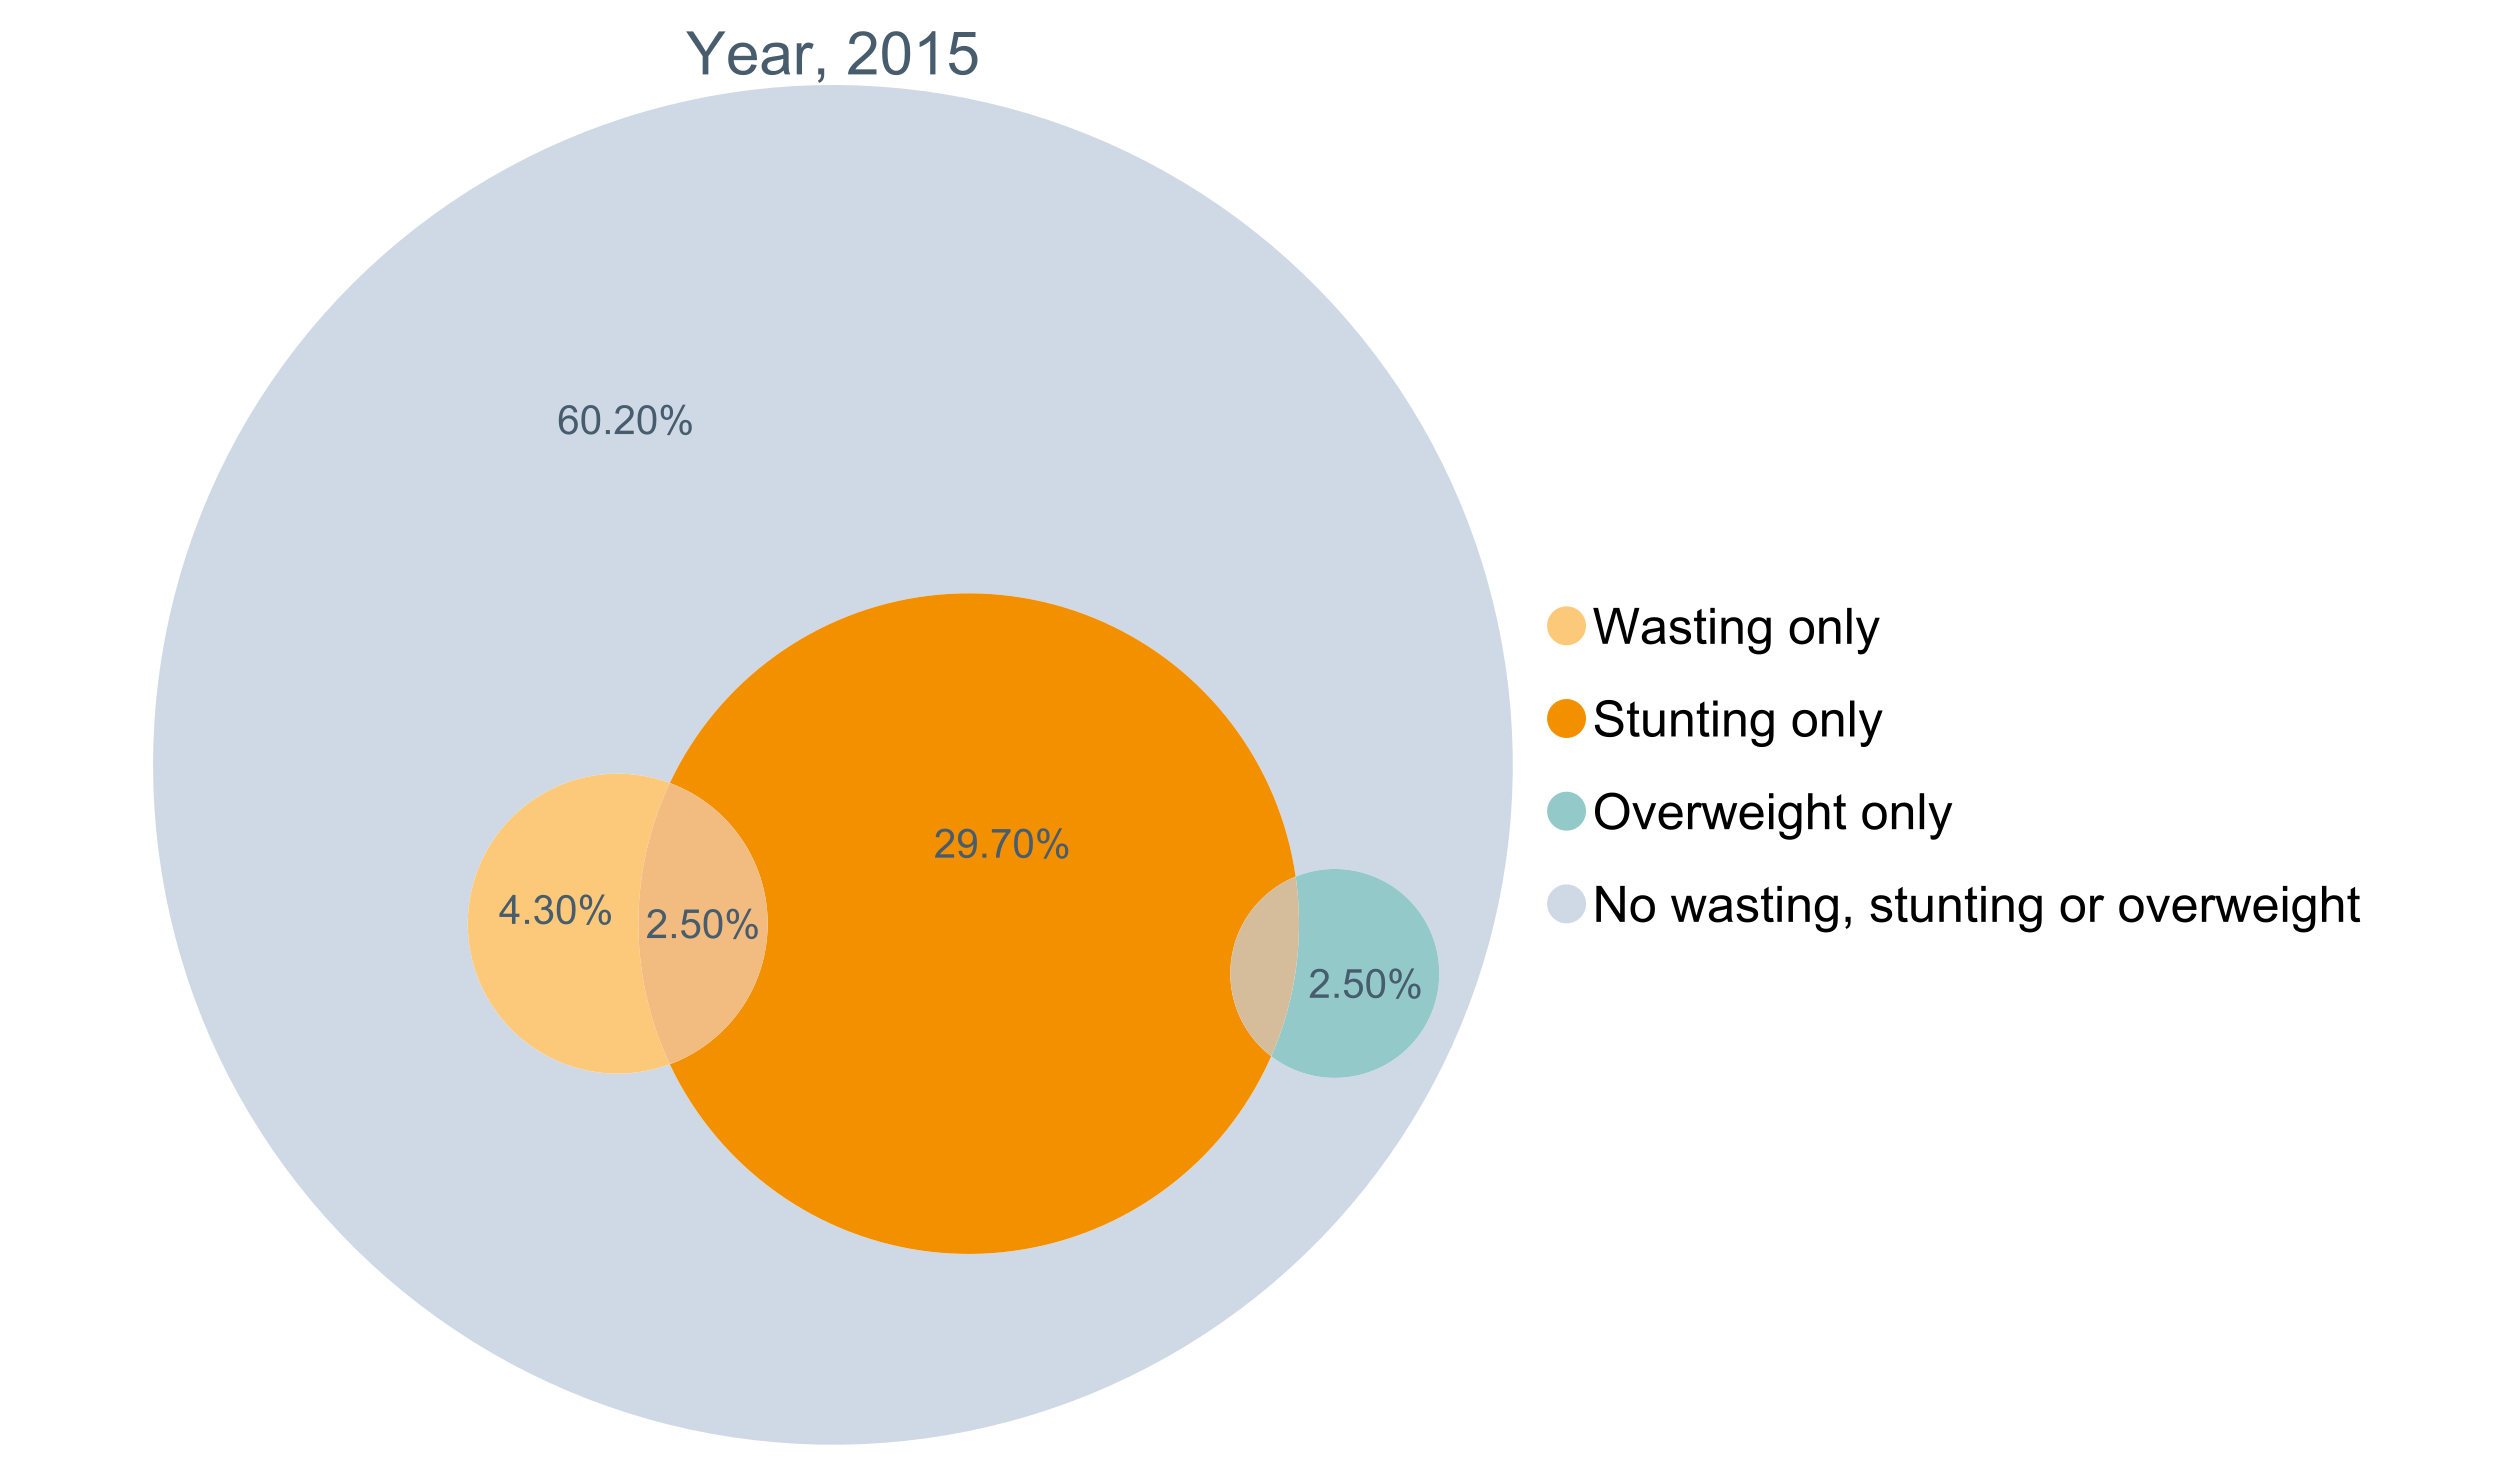 <?xml version="1.0" encoding="UTF-8"?>
<svg xmlns="http://www.w3.org/2000/svg" xmlns:xlink="http://www.w3.org/1999/xlink" width="1234.286pt" height="720pt" viewBox="0 0 1234.286 720" version="1.1">
<defs>
<g>
<symbol overflow="visible" id="glyph0-0">
<path style="stroke:none;" d="M 8.27 0 L 8.27 -8.996 L 0.086 -21.234 L 3.504 -21.234 L 7.691 -14.832 C 8.461 -13.633 9.18 -12.438 9.852 -11.242 C 10.484 -12.348 11.258 -13.598 12.168 -14.992 L 16.281 -21.234 L 19.555 -21.234 L 11.082 -8.996 L 11.082 0 Z M 8.27 0 "/>
</symbol>
<symbol overflow="visible" id="glyph0-1">
<path style="stroke:none;" d="M 12.488 -4.953 L 15.18 -4.621 C 14.754 -3.043 13.969 -1.82 12.82 -0.953 C 11.672 -0.086 10.203 0.344 8.418 0.348 C 6.164 0.344 4.379 -0.344 3.062 -1.73 C 1.742 -3.113 1.082 -5.059 1.086 -7.562 C 1.082 -10.148 1.75 -12.156 3.086 -13.586 C 4.418 -15.012 6.145 -15.727 8.27 -15.73 C 10.324 -15.727 12.008 -15.027 13.312 -13.629 C 14.617 -12.23 15.27 -10.262 15.27 -7.723 C 15.27 -7.566 15.262 -7.332 15.254 -7.027 L 3.781 -7.027 C 3.875 -5.332 4.355 -4.039 5.215 -3.145 C 6.074 -2.242 7.145 -1.793 8.43 -1.797 C 9.383 -1.793 10.199 -2.043 10.879 -2.551 C 11.555 -3.051 12.09 -3.852 12.488 -4.953 Z M 3.926 -9.168 L 12.516 -9.168 C 12.398 -10.461 12.07 -11.434 11.531 -12.082 C 10.699 -13.082 9.621 -13.582 8.301 -13.586 C 7.102 -13.582 6.094 -13.18 5.277 -12.383 C 4.461 -11.578 4.012 -10.508 3.926 -9.168 Z M 3.926 -9.168 "/>
</symbol>
<symbol overflow="visible" id="glyph0-2">
<path style="stroke:none;" d="M 11.992 -1.898 C 11.027 -1.078 10.098 -0.496 9.207 -0.16 C 8.309 0.18 7.352 0.344 6.332 0.348 C 4.641 0.344 3.34 -0.066 2.434 -0.891 C 1.52 -1.715 1.066 -2.77 1.07 -4.055 C 1.066 -4.809 1.238 -5.496 1.586 -6.121 C 1.926 -6.742 2.375 -7.242 2.934 -7.617 C 3.484 -7.992 4.109 -8.277 4.809 -8.473 C 5.32 -8.605 6.094 -8.734 7.125 -8.867 C 9.23 -9.113 10.781 -9.414 11.777 -9.762 C 11.785 -10.121 11.789 -10.348 11.793 -10.445 C 11.789 -11.504 11.543 -12.25 11.051 -12.688 C 10.387 -13.273 9.395 -13.57 8.082 -13.574 C 6.852 -13.57 5.949 -13.355 5.367 -12.93 C 4.781 -12.496 4.348 -11.734 4.07 -10.648 L 1.52 -10.996 C 1.746 -12.086 2.129 -12.965 2.664 -13.637 C 3.191 -14.305 3.961 -14.824 4.969 -15.188 C 5.973 -15.547 7.137 -15.727 8.461 -15.73 C 9.773 -15.727 10.84 -15.57 11.66 -15.266 C 12.48 -14.953 13.082 -14.566 13.469 -14.102 C 13.855 -13.629 14.125 -13.039 14.281 -12.328 C 14.367 -11.883 14.414 -11.078 14.414 -9.922 L 14.414 -6.445 C 14.414 -4.02 14.469 -2.484 14.578 -1.844 C 14.688 -1.199 14.906 -0.586 15.238 0 L 12.516 0 C 12.242 -0.539 12.066 -1.172 11.992 -1.898 Z M 11.777 -7.723 C 10.828 -7.332 9.406 -7 7.52 -6.734 C 6.441 -6.578 5.684 -6.406 5.242 -6.215 C 4.797 -6.02 4.453 -5.738 4.215 -5.367 C 3.969 -4.992 3.848 -4.578 3.852 -4.129 C 3.848 -3.43 4.113 -2.852 4.641 -2.391 C 5.168 -1.926 5.938 -1.691 6.953 -1.695 C 7.957 -1.691 8.852 -1.91 9.633 -2.352 C 10.414 -2.789 10.988 -3.391 11.355 -4.156 C 11.637 -4.742 11.777 -5.613 11.777 -6.766 Z M 11.777 -7.723 "/>
</symbol>
<symbol overflow="visible" id="glyph0-3">
<path style="stroke:none;" d="M 1.926 0 L 1.926 -15.383 L 4.273 -15.383 L 4.273 -13.051 C 4.867 -14.137 5.422 -14.855 5.93 -15.207 C 6.438 -15.551 6.996 -15.727 7.605 -15.73 C 8.48 -15.727 9.371 -15.445 10.285 -14.891 L 9.387 -12.473 C 8.746 -12.848 8.109 -13.035 7.477 -13.039 C 6.906 -13.035 6.391 -12.863 5.938 -12.523 C 5.48 -12.176 5.16 -11.703 4.969 -11.098 C 4.68 -10.168 4.535 -9.152 4.535 -8.055 L 4.535 0 Z M 1.926 0 "/>
</symbol>
<symbol overflow="visible" id="glyph0-4">
<path style="stroke:none;" d="M 2.637 0 L 2.637 -2.969 L 5.605 -2.969 L 5.605 0 C 5.602 1.09 5.406 1.969 5.023 2.641 C 4.633 3.309 4.023 3.828 3.188 4.199 L 2.461 3.086 C 3.012 2.84 3.418 2.484 3.68 2.02 C 3.938 1.547 4.082 0.875 4.113 0 Z M 2.637 0 "/>
</symbol>
<symbol overflow="visible" id="glyph0-5">
<path style="stroke:none;" d=""/>
</symbol>
<symbol overflow="visible" id="glyph0-6">
<path style="stroke:none;" d="M 14.934 -2.508 L 14.934 0 L 0.898 0 C 0.875 -0.625 0.977 -1.227 1.203 -1.812 C 1.555 -2.766 2.129 -3.707 2.918 -4.637 C 3.703 -5.559 4.84 -6.633 6.332 -7.852 C 8.637 -9.742 10.195 -11.238 11.008 -12.348 C 11.816 -13.449 12.223 -14.496 12.227 -15.484 C 12.223 -16.516 11.852 -17.387 11.117 -18.098 C 10.375 -18.805 9.414 -19.16 8.227 -19.164 C 6.969 -19.16 5.965 -18.785 5.215 -18.035 C 4.461 -17.281 4.078 -16.238 4.07 -14.906 L 1.391 -15.18 C 1.57 -17.176 2.262 -18.699 3.461 -19.75 C 4.656 -20.797 6.266 -21.32 8.285 -21.324 C 10.324 -21.32 11.938 -20.758 13.125 -19.629 C 14.312 -18.496 14.906 -17.094 14.906 -15.426 C 14.906 -14.574 14.73 -13.738 14.383 -12.922 C 14.035 -12.098 13.457 -11.234 12.652 -10.328 C 11.844 -9.418 10.504 -8.172 8.633 -6.59 C 7.062 -5.273 6.059 -4.383 5.617 -3.918 C 5.172 -3.445 4.805 -2.977 4.52 -2.508 Z M 14.934 -2.508 "/>
</symbol>
<symbol overflow="visible" id="glyph0-7">
<path style="stroke:none;" d="M 1.23 -10.473 C 1.23 -12.98 1.488 -15.004 2.004 -16.535 C 2.52 -18.066 3.285 -19.246 4.309 -20.078 C 5.324 -20.906 6.609 -21.32 8.156 -21.324 C 9.293 -21.32 10.289 -21.09 11.152 -20.633 C 12.008 -20.172 12.719 -19.512 13.281 -18.648 C 13.84 -17.785 14.281 -16.734 14.602 -15.492 C 14.918 -14.25 15.074 -12.574 15.078 -10.473 C 15.074 -7.977 14.82 -5.965 14.309 -4.438 C 13.797 -2.906 13.031 -1.727 12.016 -0.891 C 10.996 -0.055 9.711 0.363 8.156 0.363 C 6.109 0.363 4.5 -0.371 3.332 -1.84 C 1.93 -3.605 1.23 -6.48 1.23 -10.473 Z M 3.91 -10.473 C 3.906 -6.98 4.316 -4.66 5.133 -3.512 C 5.949 -2.355 6.957 -1.781 8.156 -1.781 C 9.352 -1.781 10.355 -2.359 11.176 -3.52 C 11.988 -4.676 12.398 -6.992 12.398 -10.473 C 12.398 -13.965 11.988 -16.289 11.176 -17.441 C 10.355 -18.586 9.34 -19.16 8.125 -19.164 C 6.926 -19.16 5.969 -18.652 5.258 -17.645 C 4.355 -16.348 3.906 -13.957 3.91 -10.473 Z M 3.91 -10.473 "/>
</symbol>
<symbol overflow="visible" id="glyph0-8">
<path style="stroke:none;" d="M 11.051 0 L 8.445 0 L 8.445 -16.613 C 7.812 -16.012 6.988 -15.414 5.973 -14.82 C 4.949 -14.219 4.035 -13.77 3.23 -13.473 L 3.23 -15.992 C 4.684 -16.672 5.961 -17.504 7.055 -18.48 C 8.145 -19.457 8.914 -20.402 9.371 -21.324 L 11.051 -21.324 Z M 11.051 0 "/>
</symbol>
<symbol overflow="visible" id="glyph0-9">
<path style="stroke:none;" d="M 1.23 -5.562 L 3.969 -5.793 C 4.168 -4.461 4.641 -3.461 5.379 -2.789 C 6.117 -2.117 7.008 -1.781 8.055 -1.781 C 9.309 -1.781 10.371 -2.254 11.238 -3.199 C 12.105 -4.145 12.539 -5.398 12.543 -6.969 C 12.539 -8.453 12.121 -9.629 11.289 -10.488 C 10.453 -11.348 9.359 -11.777 8.012 -11.777 C 7.168 -11.777 6.41 -11.586 5.734 -11.203 C 5.059 -10.82 4.527 -10.324 4.145 -9.719 L 1.695 -10.039 L 3.75 -20.945 L 14.312 -20.945 L 14.312 -18.453 L 5.836 -18.453 L 4.695 -12.746 C 5.965 -13.629 7.305 -14.074 8.707 -14.078 C 10.559 -14.074 12.121 -13.434 13.398 -12.152 C 14.672 -10.867 15.309 -9.215 15.312 -7.199 C 15.309 -5.273 14.75 -3.613 13.633 -2.215 C 12.27 -0.496 10.41 0.363 8.055 0.363 C 6.121 0.363 4.543 -0.176 3.324 -1.258 C 2.098 -2.34 1.402 -3.773 1.23 -5.562 Z M 1.23 -5.562 "/>
</symbol>
<symbol overflow="visible" id="glyph1-0">
<path style="stroke:none;" d="M 5.016 0 L 0.305 -17.758 L 2.715 -17.758 L 5.414 -6.117 C 5.703 -4.898 5.953 -3.688 6.164 -2.484 C 6.617 -4.379 6.883 -5.473 6.965 -5.766 L 10.344 -17.758 L 13.18 -17.758 L 15.723 -8.77 C 16.355 -6.539 16.816 -4.445 17.102 -2.484 C 17.324 -3.605 17.621 -4.891 17.988 -6.348 L 20.773 -17.758 L 23.133 -17.758 L 18.266 0 L 16 0 L 12.258 -13.527 C 11.941 -14.656 11.754 -15.352 11.699 -15.613 C 11.512 -14.797 11.34 -14.102 11.18 -13.527 L 7.414 0 Z M 5.016 0 "/>
</symbol>
<symbol overflow="visible" id="glyph1-1">
<path style="stroke:none;" d="M 10.027 -1.586 C 9.215 -0.898 8.438 -0.414 7.695 -0.133 C 6.945 0.148 6.145 0.285 5.293 0.289 C 3.875 0.285 2.789 -0.055 2.031 -0.746 C 1.27 -1.434 0.891 -2.316 0.895 -3.391 C 0.891 -4.02 1.035 -4.594 1.324 -5.117 C 1.613 -5.633 1.988 -6.051 2.453 -6.371 C 2.914 -6.684 3.438 -6.922 4.02 -7.086 C 4.449 -7.195 5.094 -7.305 5.961 -7.414 C 7.715 -7.617 9.012 -7.867 9.848 -8.164 C 9.852 -8.461 9.855 -8.652 9.859 -8.734 C 9.855 -9.621 9.648 -10.246 9.242 -10.609 C 8.68 -11.098 7.852 -11.344 6.758 -11.348 C 5.727 -11.344 4.969 -11.164 4.484 -10.809 C 3.992 -10.445 3.633 -9.809 3.402 -8.902 L 1.273 -9.191 C 1.461 -10.102 1.781 -10.84 2.227 -11.402 C 2.672 -11.965 3.312 -12.395 4.152 -12.699 C 4.992 -12.996 5.965 -13.148 7.074 -13.152 C 8.168 -13.148 9.062 -13.02 9.75 -12.766 C 10.438 -12.504 10.941 -12.18 11.266 -11.789 C 11.586 -11.398 11.812 -10.902 11.941 -10.309 C 12.012 -9.934 12.047 -9.266 12.051 -8.297 L 12.051 -5.391 C 12.047 -3.363 12.094 -2.078 12.191 -1.543 C 12.281 -1.004 12.465 -0.492 12.742 0 L 10.465 0 C 10.238 -0.453 10.09 -0.98 10.027 -1.586 Z M 9.848 -6.457 C 9.055 -6.133 7.867 -5.855 6.285 -5.633 C 5.387 -5.5 4.754 -5.355 4.383 -5.195 C 4.012 -5.031 3.723 -4.793 3.523 -4.484 C 3.32 -4.172 3.223 -3.828 3.223 -3.453 C 3.223 -2.867 3.441 -2.383 3.883 -1.996 C 4.32 -1.609 4.965 -1.418 5.812 -1.418 C 6.652 -1.418 7.398 -1.602 8.055 -1.969 C 8.707 -2.336 9.188 -2.836 9.496 -3.477 C 9.727 -3.965 9.844 -4.691 9.848 -5.656 Z M 9.848 -6.457 "/>
</symbol>
<symbol overflow="visible" id="glyph1-2">
<path style="stroke:none;" d="M 0.762 -3.84 L 2.918 -4.18 C 3.039 -3.312 3.375 -2.652 3.93 -2.191 C 4.48 -1.73 5.254 -1.5 6.25 -1.5 C 7.246 -1.5 7.988 -1.703 8.477 -2.113 C 8.961 -2.52 9.203 -3 9.207 -3.551 C 9.203 -4.043 8.988 -4.43 8.562 -4.711 C 8.258 -4.906 7.516 -5.152 6.336 -5.449 C 4.734 -5.852 3.625 -6.199 3.008 -6.496 C 2.387 -6.789 1.918 -7.199 1.602 -7.723 C 1.281 -8.242 1.125 -8.816 1.125 -9.449 C 1.125 -10.02 1.254 -10.551 1.52 -11.039 C 1.777 -11.527 2.137 -11.934 2.594 -12.258 C 2.93 -12.508 3.391 -12.719 3.977 -12.891 C 4.559 -13.062 5.188 -13.148 5.863 -13.152 C 6.867 -13.148 7.754 -13.004 8.52 -12.715 C 9.281 -12.426 9.844 -12.031 10.207 -11.535 C 10.57 -11.039 10.82 -10.375 10.961 -9.543 L 8.828 -9.254 C 8.73 -9.91 8.449 -10.426 7.988 -10.801 C 7.52 -11.168 6.863 -11.355 6.02 -11.359 C 5.016 -11.355 4.301 -11.191 3.875 -10.863 C 3.445 -10.531 3.234 -10.145 3.234 -9.703 C 3.234 -9.418 3.32 -9.16 3.5 -8.938 C 3.672 -8.699 3.953 -8.508 4.336 -8.355 C 4.555 -8.273 5.195 -8.086 6.262 -7.801 C 7.801 -7.387 8.875 -7.051 9.488 -6.789 C 10.094 -6.523 10.574 -6.141 10.922 -5.645 C 11.27 -5.141 11.441 -4.52 11.445 -3.777 C 11.441 -3.047 11.23 -2.363 10.809 -1.723 C 10.383 -1.082 9.773 -0.586 8.977 -0.234 C 8.176 0.113 7.27 0.285 6.262 0.289 C 4.586 0.285 3.312 -0.059 2.438 -0.75 C 1.562 -1.445 1.004 -2.473 0.762 -3.84 Z M 0.762 -3.84 "/>
</symbol>
<symbol overflow="visible" id="glyph1-3">
<path style="stroke:none;" d="M 6.395 -1.949 L 6.711 -0.023 C 6.094 0.102 5.547 0.164 5.062 0.168 C 4.27 0.164 3.652 0.043 3.219 -0.207 C 2.781 -0.453 2.477 -0.781 2.301 -1.191 C 2.121 -1.598 2.031 -2.457 2.035 -3.766 L 2.035 -11.168 L 0.438 -11.168 L 0.438 -12.863 L 2.035 -12.863 L 2.035 -16.047 L 4.203 -17.355 L 4.203 -12.863 L 6.395 -12.863 L 6.395 -11.168 L 4.203 -11.168 L 4.203 -3.645 C 4.199 -3.023 4.238 -2.621 4.316 -2.445 C 4.391 -2.266 4.516 -2.125 4.691 -2.023 C 4.863 -1.914 5.113 -1.863 5.438 -1.867 C 5.68 -1.863 5.996 -1.891 6.395 -1.949 Z M 6.395 -1.949 "/>
</symbol>
<symbol overflow="visible" id="glyph1-4">
<path style="stroke:none;" d="M 1.648 -15.25 L 1.648 -17.758 L 3.828 -17.758 L 3.828 -15.25 Z M 1.648 0 L 1.648 -12.863 L 3.828 -12.863 L 3.828 0 Z M 1.648 0 "/>
</symbol>
<symbol overflow="visible" id="glyph1-5">
<path style="stroke:none;" d="M 1.637 0 L 1.637 -12.863 L 3.598 -12.863 L 3.598 -11.035 C 4.543 -12.441 5.906 -13.148 7.691 -13.152 C 8.465 -13.148 9.176 -13.008 9.828 -12.734 C 10.477 -12.453 10.965 -12.09 11.289 -11.637 C 11.609 -11.184 11.836 -10.645 11.965 -10.027 C 12.043 -9.621 12.082 -8.918 12.086 -7.91 L 12.086 0 L 9.906 0 L 9.906 -7.824 C 9.902 -8.707 9.816 -9.371 9.652 -9.816 C 9.48 -10.254 9.18 -10.605 8.75 -10.871 C 8.312 -11.129 7.809 -11.262 7.23 -11.266 C 6.301 -11.262 5.5 -10.965 4.828 -10.379 C 4.152 -9.785 3.812 -8.668 3.816 -7.023 L 3.816 0 Z M 1.637 0 "/>
</symbol>
<symbol overflow="visible" id="glyph1-6">
<path style="stroke:none;" d="M 1.234 1.066 L 3.355 1.379 C 3.441 2.031 3.688 2.508 4.094 2.809 C 4.633 3.207 5.371 3.41 6.309 3.414 C 7.316 3.41 8.098 3.207 8.648 2.809 C 9.195 2.402 9.566 1.84 9.762 1.113 C 9.875 0.668 9.926 -0.262 9.918 -1.684 C 8.965 -0.559 7.777 0 6.359 0 C 4.586 0 3.219 -0.637 2.254 -1.914 C 1.281 -3.188 0.797 -4.719 0.801 -6.504 C 0.797 -7.73 1.02 -8.859 1.465 -9.898 C 1.91 -10.934 2.555 -11.738 3.398 -12.305 C 4.242 -12.867 5.23 -13.148 6.371 -13.152 C 7.887 -13.148 9.141 -12.535 10.125 -11.312 L 10.125 -12.863 L 12.137 -12.863 L 12.137 -1.742 C 12.133 0.258 11.93 1.672 11.523 2.512 C 11.113 3.344 10.469 4.004 9.586 4.492 C 8.703 4.973 7.613 5.215 6.324 5.219 C 4.785 5.215 3.547 4.871 2.602 4.184 C 1.656 3.492 1.199 2.453 1.234 1.066 Z M 3.039 -6.66 C 3.035 -4.969 3.371 -3.738 4.043 -2.965 C 4.715 -2.191 5.555 -1.805 6.566 -1.805 C 7.562 -1.805 8.402 -2.188 9.082 -2.961 C 9.762 -3.727 10.102 -4.938 10.102 -6.59 C 10.102 -8.16 9.75 -9.348 9.055 -10.148 C 8.352 -10.945 7.512 -11.344 6.527 -11.348 C 5.559 -11.344 4.734 -10.949 4.055 -10.168 C 3.375 -9.379 3.035 -8.211 3.039 -6.66 Z M 3.039 -6.66 "/>
</symbol>
<symbol overflow="visible" id="glyph1-7">
<path style="stroke:none;" d=""/>
</symbol>
<symbol overflow="visible" id="glyph1-8">
<path style="stroke:none;" d="M 0.824 -6.43 C 0.82 -8.809 1.48 -10.574 2.809 -11.723 C 3.91 -12.672 5.262 -13.148 6.855 -13.152 C 8.621 -13.148 10.066 -12.57 11.191 -11.414 C 12.312 -10.254 12.871 -8.652 12.875 -6.613 C 12.871 -4.953 12.625 -3.652 12.129 -2.707 C 11.633 -1.758 10.91 -1.02 9.961 -0.496 C 9.012 0.027 7.977 0.285 6.855 0.289 C 5.055 0.285 3.598 -0.289 2.488 -1.441 C 1.375 -2.594 0.82 -4.254 0.824 -6.43 Z M 3.062 -6.43 C 3.059 -4.781 3.418 -3.551 4.141 -2.73 C 4.855 -1.91 5.762 -1.5 6.855 -1.5 C 7.934 -1.5 8.832 -1.91 9.555 -2.734 C 10.27 -3.559 10.629 -4.816 10.633 -6.504 C 10.629 -8.094 10.266 -9.297 9.547 -10.117 C 8.82 -10.934 7.926 -11.344 6.855 -11.348 C 5.762 -11.344 4.855 -10.938 4.141 -10.125 C 3.418 -9.309 3.059 -8.074 3.062 -6.43 Z M 3.062 -6.43 "/>
</symbol>
<symbol overflow="visible" id="glyph1-9">
<path style="stroke:none;" d="M 1.586 0 L 1.586 -17.758 L 3.766 -17.758 L 3.766 0 Z M 1.586 0 "/>
</symbol>
<symbol overflow="visible" id="glyph1-10">
<path style="stroke:none;" d="M 1.539 4.953 L 1.297 2.906 C 1.77 3.035 2.188 3.098 2.543 3.102 C 3.027 3.098 3.414 3.02 3.703 2.859 C 3.992 2.695 4.23 2.469 4.422 2.18 C 4.555 1.961 4.777 1.418 5.086 0.559 C 5.125 0.434 5.188 0.258 5.281 0.023 L 0.398 -12.863 L 2.75 -12.863 L 5.426 -5.414 C 5.77 -4.469 6.078 -3.473 6.359 -2.434 C 6.605 -3.434 6.906 -4.414 7.254 -5.367 L 10.004 -12.863 L 12.184 -12.863 L 7.293 0.219 C 6.766 1.625 6.355 2.598 6.066 3.137 C 5.676 3.852 5.234 4.379 4.734 4.715 C 4.234 5.047 3.637 5.215 2.941 5.219 C 2.52 5.215 2.051 5.125 1.539 4.953 Z M 1.539 4.953 "/>
</symbol>
<symbol overflow="visible" id="glyph1-11">
<path style="stroke:none;" d="M 1.113 -5.703 L 3.332 -5.898 C 3.434 -5.008 3.676 -4.277 4.062 -3.711 C 4.445 -3.141 5.043 -2.684 5.852 -2.332 C 6.656 -1.98 7.562 -1.805 8.574 -1.805 C 9.465 -1.805 10.258 -1.938 10.949 -2.203 C 11.633 -2.469 12.145 -2.832 12.48 -3.301 C 12.816 -3.762 12.984 -4.27 12.984 -4.82 C 12.984 -5.375 12.82 -5.859 12.5 -6.277 C 12.172 -6.691 11.641 -7.043 10.902 -7.328 C 10.422 -7.512 9.367 -7.801 7.738 -8.191 C 6.105 -8.582 4.965 -8.949 4.312 -9.301 C 3.461 -9.742 2.828 -10.293 2.414 -10.953 C 2 -11.609 1.793 -12.348 1.793 -13.164 C 1.793 -14.059 2.047 -14.898 2.555 -15.68 C 3.062 -16.457 3.805 -17.047 4.785 -17.453 C 5.758 -17.855 6.844 -18.059 8.043 -18.059 C 9.355 -18.059 10.516 -17.844 11.523 -17.422 C 12.527 -16.996 13.301 -16.375 13.844 -15.551 C 14.383 -14.727 14.672 -13.793 14.715 -12.754 L 12.465 -12.586 C 12.34 -13.707 11.93 -14.555 11.234 -15.129 C 10.531 -15.699 9.5 -15.984 8.141 -15.988 C 6.715 -15.984 5.68 -15.723 5.031 -15.207 C 4.379 -14.684 4.055 -14.059 4.059 -13.324 C 4.055 -12.684 4.285 -12.156 4.746 -11.75 C 5.199 -11.336 6.379 -10.914 8.289 -10.484 C 10.199 -10.047 11.512 -9.672 12.223 -9.352 C 13.254 -8.875 14.016 -8.27 14.508 -7.539 C 15 -6.809 15.246 -5.969 15.25 -5.016 C 15.246 -4.07 14.977 -3.18 14.438 -2.344 C 13.895 -1.508 13.117 -0.855 12.105 -0.391 C 11.09 0.074 9.949 0.305 8.684 0.305 C 7.074 0.305 5.727 0.07 4.645 -0.398 C 3.555 -0.867 2.703 -1.57 2.09 -2.512 C 1.469 -3.453 1.145 -4.516 1.113 -5.703 Z M 1.113 -5.703 "/>
</symbol>
<symbol overflow="visible" id="glyph1-12">
<path style="stroke:none;" d="M 10.066 0 L 10.066 -1.891 C 9.062 -0.438 7.699 0.285 5.984 0.289 C 5.219 0.285 4.512 0.145 3.855 -0.145 C 3.199 -0.434 2.711 -0.801 2.391 -1.242 C 2.07 -1.68 1.844 -2.219 1.719 -2.859 C 1.625 -3.285 1.582 -3.961 1.586 -4.895 L 1.586 -12.863 L 3.766 -12.863 L 3.766 -5.73 C 3.762 -4.59 3.805 -3.82 3.898 -3.426 C 4.031 -2.852 4.324 -2.402 4.77 -2.074 C 5.215 -1.746 5.762 -1.582 6.418 -1.586 C 7.07 -1.582 7.688 -1.75 8.262 -2.09 C 8.832 -2.422 9.234 -2.879 9.477 -3.457 C 9.711 -4.035 9.832 -4.871 9.836 -5.973 L 9.836 -12.863 L 12.016 -12.863 L 12.016 0 Z M 10.066 0 "/>
</symbol>
<symbol overflow="visible" id="glyph1-13">
<path style="stroke:none;" d="M 1.199 -8.648 C 1.195 -11.594 1.984 -13.898 3.57 -15.57 C 5.148 -17.234 7.195 -18.07 9.703 -18.07 C 11.34 -18.07 12.816 -17.676 14.133 -16.895 C 15.449 -16.109 16.453 -15.02 17.145 -13.621 C 17.832 -12.219 18.176 -10.629 18.18 -8.855 C 18.176 -7.051 17.812 -5.441 17.09 -4.02 C 16.359 -2.598 15.328 -1.52 14 -0.793 C 12.664 -0.059 11.23 0.305 9.691 0.305 C 8.02 0.305 6.523 -0.098 5.207 -0.906 C 3.891 -1.715 2.895 -2.816 2.215 -4.215 C 1.535 -5.605 1.195 -7.086 1.199 -8.648 Z M 3.621 -8.613 C 3.621 -6.473 4.195 -4.785 5.348 -3.555 C 6.496 -2.32 7.938 -1.703 9.676 -1.707 C 11.441 -1.703 12.898 -2.324 14.043 -3.57 C 15.184 -4.812 15.754 -6.578 15.758 -8.867 C 15.754 -10.309 15.512 -11.57 15.023 -12.652 C 14.535 -13.727 13.82 -14.562 12.879 -15.156 C 11.938 -15.746 10.883 -16.043 9.715 -16.047 C 8.051 -16.043 6.617 -15.473 5.418 -14.332 C 4.219 -13.191 3.621 -11.285 3.621 -8.613 Z M 3.621 -8.613 "/>
</symbol>
<symbol overflow="visible" id="glyph1-14">
<path style="stroke:none;" d="M 5.207 0 L 0.316 -12.863 L 2.617 -12.863 L 5.379 -5.16 C 5.676 -4.328 5.949 -3.465 6.203 -2.566 C 6.395 -3.246 6.664 -4.062 7.012 -5.016 L 9.871 -12.863 L 12.113 -12.863 L 7.242 0 Z M 5.207 0 "/>
</symbol>
<symbol overflow="visible" id="glyph1-15">
<path style="stroke:none;" d="M 10.441 -4.141 L 12.695 -3.863 C 12.336 -2.543 11.676 -1.523 10.719 -0.801 C 9.754 -0.074 8.527 0.285 7.039 0.289 C 5.152 0.285 3.66 -0.289 2.562 -1.445 C 1.457 -2.602 0.906 -4.227 0.91 -6.324 C 0.906 -8.484 1.465 -10.164 2.578 -11.359 C 3.691 -12.551 5.137 -13.148 6.914 -13.152 C 8.633 -13.148 10.035 -12.562 11.129 -11.395 C 12.215 -10.223 12.762 -8.578 12.766 -6.457 C 12.762 -6.324 12.758 -6.129 12.754 -5.875 L 3.16 -5.875 C 3.238 -4.457 3.641 -3.375 4.359 -2.625 C 5.078 -1.875 5.973 -1.5 7.051 -1.5 C 7.848 -1.5 8.531 -1.707 9.098 -2.129 C 9.66 -2.547 10.109 -3.219 10.441 -4.141 Z M 3.281 -7.668 L 10.465 -7.668 C 10.367 -8.746 10.09 -9.559 9.641 -10.102 C 8.941 -10.938 8.043 -11.355 6.941 -11.359 C 5.938 -11.355 5.094 -11.02 4.414 -10.355 C 3.727 -9.684 3.352 -8.789 3.281 -7.668 Z M 3.281 -7.668 "/>
</symbol>
<symbol overflow="visible" id="glyph1-16">
<path style="stroke:none;" d="M 1.609 0 L 1.609 -12.863 L 3.574 -12.863 L 3.574 -10.914 C 4.074 -11.824 4.535 -12.426 4.961 -12.715 C 5.383 -13.004 5.848 -13.148 6.359 -13.152 C 7.09 -13.148 7.836 -12.914 8.598 -12.453 L 7.848 -10.43 C 7.312 -10.742 6.781 -10.898 6.25 -10.902 C 5.77 -10.898 5.34 -10.754 4.965 -10.469 C 4.582 -10.18 4.312 -9.781 4.156 -9.277 C 3.91 -8.496 3.789 -7.648 3.793 -6.734 L 3.793 0 Z M 1.609 0 "/>
</symbol>
<symbol overflow="visible" id="glyph1-17">
<path style="stroke:none;" d="M 4.008 0 L 0.074 -12.863 L 2.324 -12.863 L 4.371 -5.438 L 5.137 -2.676 C 5.164 -2.812 5.387 -3.695 5.801 -5.328 L 7.848 -12.863 L 10.09 -12.863 L 12.016 -5.402 L 12.656 -2.941 L 13.395 -5.426 L 15.602 -12.863 L 17.719 -12.863 L 13.699 0 L 11.434 0 L 9.387 -7.703 L 8.891 -9.895 L 6.285 0 Z M 4.008 0 "/>
</symbol>
<symbol overflow="visible" id="glyph1-18">
<path style="stroke:none;" d="M 1.637 0 L 1.637 -17.758 L 3.816 -17.758 L 3.816 -11.387 C 4.828 -12.559 6.113 -13.148 7.668 -13.152 C 8.617 -13.148 9.445 -12.961 10.148 -12.59 C 10.852 -12.211 11.352 -11.691 11.656 -11.031 C 11.957 -10.367 12.109 -9.406 12.113 -8.152 L 12.113 0 L 9.934 0 L 9.934 -8.152 C 9.93 -9.238 9.695 -10.031 9.223 -10.531 C 8.75 -11.023 8.082 -11.273 7.219 -11.277 C 6.57 -11.273 5.961 -11.105 5.395 -10.773 C 4.824 -10.434 4.418 -9.98 4.18 -9.41 C 3.934 -8.836 3.812 -8.043 3.816 -7.039 L 3.816 0 Z M 1.637 0 "/>
</symbol>
<symbol overflow="visible" id="glyph1-19">
<path style="stroke:none;" d="M 1.891 0 L 1.891 -17.758 L 4.301 -17.758 L 13.625 -3.816 L 13.625 -17.758 L 15.879 -17.758 L 15.879 0 L 13.469 0 L 4.141 -13.953 L 4.141 0 Z M 1.891 0 "/>
</symbol>
<symbol overflow="visible" id="glyph1-20">
<path style="stroke:none;" d="M 2.203 0 L 2.203 -2.484 L 4.688 -2.484 L 4.688 0 C 4.688 0.91 4.523 1.645 4.203 2.207 C 3.875 2.766 3.363 3.199 2.664 3.512 L 2.059 2.578 C 2.516 2.375 2.855 2.078 3.074 1.688 C 3.289 1.297 3.41 0.734 3.441 0 Z M 2.203 0 "/>
</symbol>
<symbol overflow="visible" id="glyph2-0">
<path style="stroke:none;" d="M 9.922 -10.781 L 8.18 -10.645 C 8.023 -11.328 7.801 -11.828 7.52 -12.145 C 7.043 -12.641 6.461 -12.891 5.766 -12.895 C 5.203 -12.891 4.711 -12.734 4.293 -12.426 C 3.742 -12.023 3.309 -11.438 2.988 -10.664 C 2.668 -9.891 2.5 -8.789 2.492 -7.363 C 2.91 -8.004 3.426 -8.48 4.039 -8.793 C 4.648 -9.102 5.289 -9.258 5.961 -9.262 C 7.125 -9.258 8.121 -8.828 8.941 -7.969 C 9.762 -7.109 10.172 -5.996 10.176 -4.637 C 10.172 -3.738 9.98 -2.906 9.598 -2.137 C 9.211 -1.367 8.68 -0.777 8.004 -0.371 C 7.328 0.039 6.562 0.238 5.707 0.242 C 4.246 0.238 3.055 -0.293 2.133 -1.367 C 1.211 -2.438 0.75 -4.211 0.75 -6.68 C 0.75 -9.438 1.258 -11.441 2.277 -12.699 C 3.164 -13.785 4.363 -14.332 5.871 -14.336 C 6.996 -14.332 7.914 -14.016 8.633 -13.391 C 9.348 -12.758 9.777 -11.891 9.922 -10.781 Z M 2.766 -4.625 C 2.766 -4.016 2.891 -3.438 3.148 -2.891 C 3.402 -2.336 3.762 -1.918 4.227 -1.633 C 4.684 -1.34 5.168 -1.195 5.676 -1.199 C 6.414 -1.195 7.051 -1.492 7.586 -2.094 C 8.117 -2.688 8.383 -3.5 8.387 -4.527 C 8.383 -5.512 8.121 -6.289 7.598 -6.859 C 7.07 -7.426 6.406 -7.711 5.609 -7.711 C 4.812 -7.711 4.141 -7.426 3.594 -6.859 C 3.039 -6.289 2.766 -5.543 2.766 -4.625 Z M 2.766 -4.625 "/>
</symbol>
<symbol overflow="visible" id="glyph2-1">
<path style="stroke:none;" d="M 0.828 -7.039 C 0.824 -8.727 1 -10.086 1.348 -11.117 C 1.695 -12.141 2.211 -12.934 2.898 -13.496 C 3.582 -14.051 4.445 -14.332 5.484 -14.336 C 6.25 -14.332 6.922 -14.176 7.5 -13.871 C 8.078 -13.559 8.555 -13.117 8.93 -12.539 C 9.305 -11.957 9.598 -11.246 9.816 -10.414 C 10.027 -9.578 10.137 -8.453 10.137 -7.039 C 10.137 -5.359 9.965 -4.008 9.621 -2.984 C 9.277 -1.953 8.762 -1.16 8.078 -0.598 C 7.391 -0.039 6.527 0.238 5.484 0.242 C 4.105 0.238 3.023 -0.25 2.238 -1.238 C 1.297 -2.422 0.824 -4.355 0.828 -7.039 Z M 2.629 -7.039 C 2.625 -4.691 2.898 -3.133 3.449 -2.359 C 3.996 -1.582 4.676 -1.195 5.484 -1.199 C 6.289 -1.195 6.965 -1.586 7.512 -2.367 C 8.059 -3.145 8.332 -4.699 8.336 -7.039 C 8.332 -9.387 8.059 -10.949 7.512 -11.723 C 6.965 -12.492 6.281 -12.879 5.465 -12.883 C 4.656 -12.879 4.012 -12.539 3.535 -11.863 C 2.926 -10.988 2.625 -9.379 2.629 -7.039 Z M 2.629 -7.039 "/>
</symbol>
<symbol overflow="visible" id="glyph2-2">
<path style="stroke:none;" d="M 1.812 0 L 1.812 -1.996 L 3.809 -1.996 L 3.809 0 Z M 1.812 0 "/>
</symbol>
<symbol overflow="visible" id="glyph2-3">
<path style="stroke:none;" d="M 10.039 -1.684 L 10.039 0 L 0.605 0 C 0.59 -0.422 0.66 -0.828 0.809 -1.219 C 1.047 -1.859 1.43 -2.488 1.961 -3.113 C 2.488 -3.734 3.254 -4.457 4.254 -5.277 C 5.805 -6.547 6.852 -7.555 7.398 -8.301 C 7.941 -9.043 8.215 -9.746 8.219 -10.41 C 8.215 -11.102 7.965 -11.688 7.473 -12.168 C 6.973 -12.641 6.328 -12.879 5.531 -12.883 C 4.688 -12.879 4.012 -12.625 3.504 -12.121 C 2.996 -11.613 2.738 -10.914 2.738 -10.02 L 0.934 -10.207 C 1.055 -11.551 1.52 -12.574 2.328 -13.277 C 3.129 -13.98 4.211 -14.332 5.57 -14.336 C 6.938 -14.332 8.02 -13.953 8.82 -13.195 C 9.617 -12.434 10.02 -11.492 10.02 -10.371 C 10.02 -9.801 9.902 -9.238 9.668 -8.688 C 9.434 -8.133 9.047 -7.551 8.508 -6.941 C 7.965 -6.328 7.062 -5.492 5.805 -4.43 C 4.75 -3.547 4.074 -2.945 3.777 -2.633 C 3.477 -2.312 3.23 -1.996 3.039 -1.684 Z M 10.039 -1.684 "/>
</symbol>
<symbol overflow="visible" id="glyph2-4">
<path style="stroke:none;" d="M 1.16 -10.848 C 1.16 -11.863 1.414 -12.73 1.93 -13.449 C 2.438 -14.16 3.184 -14.52 4.16 -14.52 C 5.055 -14.52 5.793 -14.199 6.383 -13.559 C 6.969 -12.918 7.266 -11.977 7.266 -10.742 C 7.266 -9.531 6.969 -8.602 6.375 -7.949 C 5.781 -7.297 5.047 -6.973 4.18 -6.973 C 3.312 -6.973 2.594 -7.293 2.02 -7.938 C 1.445 -8.578 1.16 -9.547 1.16 -10.848 Z M 4.207 -13.312 C 3.77 -13.312 3.406 -13.121 3.121 -12.746 C 2.828 -12.367 2.684 -11.676 2.688 -10.672 C 2.684 -9.754 2.828 -9.109 3.125 -8.738 C 3.414 -8.363 3.777 -8.18 4.207 -8.18 C 4.648 -8.18 5.012 -8.367 5.301 -8.742 C 5.586 -9.117 5.73 -9.805 5.734 -10.809 C 5.73 -11.727 5.586 -12.375 5.297 -12.75 C 5.004 -13.125 4.641 -13.312 4.207 -13.312 Z M 4.215 0.527 L 12.027 -14.52 L 13.449 -14.52 L 5.668 0.527 Z M 10.391 -3.352 C 10.387 -4.375 10.645 -5.242 11.16 -5.953 C 11.672 -6.664 12.418 -7.02 13.398 -7.02 C 14.293 -7.02 15.035 -6.699 15.625 -6.059 C 16.211 -5.418 16.504 -4.477 16.508 -3.242 C 16.504 -2.031 16.207 -1.102 15.613 -0.449 C 15.016 0.203 14.281 0.527 13.41 0.527 C 12.543 0.527 11.824 0.207 11.25 -0.441 C 10.676 -1.082 10.387 -2.055 10.391 -3.352 Z M 13.449 -5.812 C 13.004 -5.812 12.641 -5.621 12.352 -5.246 C 12.062 -4.867 11.918 -4.18 11.918 -3.176 C 11.918 -2.266 12.062 -1.621 12.355 -1.246 C 12.648 -0.867 13.008 -0.68 13.438 -0.684 C 13.883 -0.68 14.254 -0.867 14.543 -1.246 C 14.832 -1.621 14.977 -2.309 14.977 -3.312 C 14.977 -4.23 14.828 -4.879 14.539 -5.254 C 14.242 -5.625 13.879 -5.812 13.449 -5.812 Z M 13.449 -5.812 "/>
</symbol>
<symbol overflow="visible" id="glyph2-5">
<path style="stroke:none;" d="M 6.445 0 L 6.445 -3.418 L 0.254 -3.418 L 0.254 -5.023 L 6.77 -14.277 L 8.199 -14.277 L 8.199 -5.023 L 10.129 -5.023 L 10.129 -3.418 L 8.199 -3.418 L 8.199 0 Z M 6.445 -5.023 L 6.445 -11.461 L 1.977 -5.023 Z M 6.445 -5.023 "/>
</symbol>
<symbol overflow="visible" id="glyph2-6">
<path style="stroke:none;" d="M 0.836 -3.77 L 2.59 -4.004 C 2.789 -3.004 3.129 -2.289 3.617 -1.855 C 4.098 -1.414 4.688 -1.195 5.387 -1.199 C 6.207 -1.195 6.902 -1.48 7.473 -2.055 C 8.039 -2.621 8.324 -3.328 8.328 -4.18 C 8.324 -4.98 8.062 -5.645 7.539 -6.168 C 7.012 -6.688 6.344 -6.949 5.531 -6.953 C 5.199 -6.949 4.785 -6.883 4.293 -6.758 L 4.488 -8.297 C 4.605 -8.281 4.699 -8.273 4.773 -8.277 C 5.516 -8.273 6.188 -8.469 6.785 -8.859 C 7.383 -9.25 7.68 -9.852 7.684 -10.664 C 7.68 -11.305 7.465 -11.836 7.031 -12.262 C 6.594 -12.68 6.031 -12.891 5.348 -12.895 C 4.664 -12.891 4.094 -12.676 3.641 -12.25 C 3.184 -11.82 2.895 -11.18 2.766 -10.324 L 1.012 -10.633 C 1.227 -11.809 1.715 -12.719 2.473 -13.367 C 3.23 -14.008 4.176 -14.332 5.309 -14.336 C 6.086 -14.332 6.801 -14.164 7.457 -13.832 C 8.109 -13.496 8.609 -13.039 8.961 -12.465 C 9.305 -11.883 9.48 -11.27 9.484 -10.625 C 9.48 -10.004 9.316 -9.441 8.988 -8.938 C 8.656 -8.43 8.164 -8.027 7.52 -7.73 C 8.359 -7.535 9.016 -7.133 9.484 -6.52 C 9.949 -5.906 10.184 -5.137 10.188 -4.215 C 10.184 -2.965 9.73 -1.91 8.824 -1.047 C 7.914 -0.18 6.762 0.25 5.375 0.254 C 4.117 0.25 3.078 -0.121 2.254 -0.867 C 1.422 -1.613 0.949 -2.578 0.836 -3.77 Z M 0.836 -3.77 "/>
</symbol>
<symbol overflow="visible" id="glyph2-7">
<path style="stroke:none;" d="M 1.09 -3.301 L 2.777 -3.457 C 2.918 -2.664 3.188 -2.09 3.594 -1.734 C 3.992 -1.375 4.508 -1.195 5.141 -1.199 C 5.676 -1.195 6.148 -1.316 6.559 -1.566 C 6.961 -1.809 7.293 -2.141 7.555 -2.555 C 7.812 -2.969 8.031 -3.523 8.207 -4.227 C 8.383 -4.922 8.473 -5.637 8.473 -6.367 C 8.473 -6.441 8.469 -6.559 8.461 -6.719 C 8.109 -6.16 7.629 -5.707 7.027 -5.359 C 6.418 -5.012 5.762 -4.84 5.055 -4.84 C 3.871 -4.84 2.871 -5.266 2.055 -6.125 C 1.234 -6.977 0.824 -8.109 0.828 -9.516 C 0.824 -10.961 1.254 -12.125 2.109 -13.012 C 2.961 -13.891 4.027 -14.332 5.316 -14.336 C 6.242 -14.332 7.094 -14.082 7.863 -13.586 C 8.633 -13.082 9.215 -12.367 9.617 -11.445 C 10.012 -10.516 10.211 -9.18 10.215 -7.43 C 10.211 -5.605 10.016 -4.152 9.621 -3.07 C 9.223 -1.988 8.633 -1.164 7.852 -0.602 C 7.07 -0.039 6.152 0.238 5.102 0.242 C 3.984 0.238 3.074 -0.066 2.367 -0.688 C 1.656 -1.305 1.23 -2.176 1.09 -3.301 Z M 8.27 -9.602 C 8.266 -10.605 8 -11.402 7.465 -11.996 C 6.926 -12.582 6.281 -12.879 5.531 -12.883 C 4.75 -12.879 4.07 -12.562 3.496 -11.93 C 2.914 -11.293 2.625 -10.469 2.629 -9.457 C 2.625 -8.547 2.898 -7.805 3.449 -7.238 C 3.996 -6.668 4.676 -6.387 5.484 -6.387 C 6.293 -6.387 6.957 -6.668 7.484 -7.238 C 8.004 -7.805 8.266 -8.594 8.27 -9.602 Z M 8.27 -9.602 "/>
</symbol>
<symbol overflow="visible" id="glyph2-8">
<path style="stroke:none;" d="M 0.945 -12.406 L 0.945 -14.09 L 10.188 -14.09 L 10.188 -12.727 C 9.277 -11.758 8.375 -10.473 7.484 -8.871 C 6.586 -7.266 5.898 -5.617 5.414 -3.926 C 5.062 -2.73 4.836 -1.422 4.742 0 L 2.941 0 C 2.957 -1.121 3.176 -2.477 3.602 -4.07 C 4.02 -5.66 4.625 -7.195 5.418 -8.672 C 6.203 -10.148 7.043 -11.391 7.938 -12.406 Z M 0.945 -12.406 "/>
</symbol>
<symbol overflow="visible" id="glyph2-9">
<path style="stroke:none;" d="M 0.828 -3.738 L 2.668 -3.895 C 2.801 -2.996 3.117 -2.324 3.617 -1.875 C 4.109 -1.422 4.711 -1.195 5.414 -1.199 C 6.258 -1.195 6.969 -1.512 7.555 -2.152 C 8.137 -2.785 8.43 -3.629 8.434 -4.684 C 8.43 -5.68 8.148 -6.469 7.59 -7.051 C 7.027 -7.625 6.293 -7.914 5.387 -7.918 C 4.816 -7.914 4.309 -7.785 3.855 -7.531 C 3.402 -7.273 3.043 -6.941 2.785 -6.535 L 1.141 -6.75 L 2.523 -14.082 L 9.621 -14.082 L 9.621 -12.406 L 3.926 -12.406 L 3.156 -8.57 C 4.012 -9.164 4.91 -9.461 5.852 -9.465 C 7.098 -9.461 8.148 -9.031 9.008 -8.168 C 9.859 -7.305 10.289 -6.195 10.293 -4.84 C 10.289 -3.547 9.914 -2.43 9.164 -1.488 C 8.246 -0.336 6.996 0.238 5.414 0.242 C 4.117 0.238 3.055 -0.121 2.234 -0.848 C 1.41 -1.57 0.941 -2.535 0.828 -3.738 Z M 0.828 -3.738 "/>
</symbol>
</g>
</defs>
<g id="surface30562">
<g style="fill:rgb(27.843%,36.078%,42.745%);fill-opacity:1;">
  <use xlink:href="#glyph0-0" x="338.652" y="36.73"/>
  <use xlink:href="#glyph0-1" x="358.44" y="36.73"/>
  <use xlink:href="#glyph0-2" x="374.939" y="36.73"/>
  <use xlink:href="#glyph0-3" x="391.438" y="36.73"/>
  <use xlink:href="#glyph0-4" x="401.317" y="36.73"/>
  <use xlink:href="#glyph0-5" x="409.56" y="36.73"/>
  <use xlink:href="#glyph0-6" x="417.802" y="36.73"/>
  <use xlink:href="#glyph0-7" x="434.301" y="36.73"/>
  <use xlink:href="#glyph0-8" x="450.8" y="36.73"/>
  <use xlink:href="#glyph0-9" x="467.3" y="36.73"/>
</g>
<path style=" stroke:none;fill-rule:nonzero;fill:rgb(98.824%,78.824%,47.843%);fill-opacity:1;" d="M 783.055 308.984 C 783.055 314.293 778.75 318.598 773.441 318.598 C 768.129 318.598 763.824 314.293 763.824 308.984 C 763.824 303.672 768.129 299.367 773.441 299.367 C 778.75 299.367 783.055 303.672 783.055 308.984 "/>
<g style="fill:rgb(0%,0%,0%);fill-opacity:1;">
  <use xlink:href="#glyph1-0" x="786.273" y="317.863"/>
  <use xlink:href="#glyph1-1" x="809.686" y="317.863"/>
  <use xlink:href="#glyph1-2" x="823.482" y="317.863"/>
  <use xlink:href="#glyph1-3" x="835.885" y="317.863"/>
  <use xlink:href="#glyph1-4" x="842.776" y="317.863"/>
  <use xlink:href="#glyph1-5" x="848.287" y="317.863"/>
  <use xlink:href="#glyph1-6" x="862.083" y="317.863"/>
  <use xlink:href="#glyph1-7" x="875.879" y="317.863"/>
  <use xlink:href="#glyph1-8" x="882.77" y="317.863"/>
  <use xlink:href="#glyph1-5" x="896.566" y="317.863"/>
  <use xlink:href="#glyph1-9" x="910.362" y="317.863"/>
  <use xlink:href="#glyph1-10" x="915.873" y="317.863"/>
</g>
<path style=" stroke:none;fill-rule:nonzero;fill:rgb(95.294%,56.471%,0%);fill-opacity:1;" d="M 783.055 354.738 C 783.055 360.051 778.75 364.355 773.441 364.355 C 768.129 364.355 763.824 360.051 763.824 354.738 C 763.824 349.43 768.129 345.125 773.441 345.125 C 778.75 345.125 783.055 349.43 783.055 354.738 "/>
<g style="fill:rgb(0%,0%,0%);fill-opacity:1;">
  <use xlink:href="#glyph1-11" x="786.273" y="363.617"/>
  <use xlink:href="#glyph1-3" x="802.819" y="363.617"/>
  <use xlink:href="#glyph1-12" x="809.71" y="363.617"/>
  <use xlink:href="#glyph1-5" x="823.506" y="363.617"/>
  <use xlink:href="#glyph1-3" x="837.302" y="363.617"/>
  <use xlink:href="#glyph1-4" x="844.193" y="363.617"/>
  <use xlink:href="#glyph1-5" x="849.704" y="363.617"/>
  <use xlink:href="#glyph1-6" x="863.5" y="363.617"/>
  <use xlink:href="#glyph1-7" x="877.296" y="363.617"/>
  <use xlink:href="#glyph1-8" x="884.188" y="363.617"/>
  <use xlink:href="#glyph1-5" x="897.983" y="363.617"/>
  <use xlink:href="#glyph1-9" x="911.779" y="363.617"/>
  <use xlink:href="#glyph1-10" x="917.29" y="363.617"/>
</g>
<path style=" stroke:none;fill-rule:nonzero;fill:rgb(57.647%,79.216%,78.824%);fill-opacity:1;" d="M 783.055 400.496 C 783.055 405.805 778.75 410.109 773.441 410.109 C 768.129 410.109 763.824 405.805 763.824 400.496 C 763.824 395.188 768.129 390.883 773.441 390.883 C 778.75 390.883 783.055 395.188 783.055 400.496 "/>
<g style="fill:rgb(0%,0%,0%);fill-opacity:1;">
  <use xlink:href="#glyph1-13" x="786.273" y="409.375"/>
  <use xlink:href="#glyph1-14" x="805.568" y="409.375"/>
  <use xlink:href="#glyph1-15" x="817.971" y="409.375"/>
  <use xlink:href="#glyph1-16" x="831.766" y="409.375"/>
  <use xlink:href="#glyph1-17" x="840.027" y="409.375"/>
  <use xlink:href="#glyph1-15" x="857.941" y="409.375"/>
  <use xlink:href="#glyph1-4" x="871.736" y="409.375"/>
  <use xlink:href="#glyph1-6" x="877.247" y="409.375"/>
  <use xlink:href="#glyph1-18" x="891.043" y="409.375"/>
  <use xlink:href="#glyph1-3" x="904.839" y="409.375"/>
  <use xlink:href="#glyph1-7" x="911.73" y="409.375"/>
  <use xlink:href="#glyph1-8" x="918.622" y="409.375"/>
  <use xlink:href="#glyph1-5" x="932.418" y="409.375"/>
  <use xlink:href="#glyph1-9" x="946.214" y="409.375"/>
  <use xlink:href="#glyph1-10" x="951.725" y="409.375"/>
</g>
<path style=" stroke:none;fill-rule:nonzero;fill:rgb(81.176%,85.098%,89.804%);fill-opacity:1;" d="M 783.055 446.254 C 783.055 451.562 778.75 455.867 773.441 455.867 C 768.129 455.867 763.824 451.562 763.824 446.254 C 763.824 440.941 768.129 436.637 773.441 436.637 C 778.75 436.637 783.055 440.941 783.055 446.254 "/>
<g style="fill:rgb(0%,0%,0%);fill-opacity:1;">
  <use xlink:href="#glyph1-19" x="786.273" y="455.129"/>
  <use xlink:href="#glyph1-8" x="804.187" y="455.129"/>
  <use xlink:href="#glyph1-7" x="817.983" y="455.129"/>
  <use xlink:href="#glyph1-17" x="824.875" y="455.129"/>
  <use xlink:href="#glyph1-1" x="842.788" y="455.129"/>
  <use xlink:href="#glyph1-2" x="856.584" y="455.129"/>
  <use xlink:href="#glyph1-3" x="868.987" y="455.129"/>
  <use xlink:href="#glyph1-4" x="875.879" y="455.129"/>
  <use xlink:href="#glyph1-5" x="881.39" y="455.129"/>
  <use xlink:href="#glyph1-6" x="895.185" y="455.129"/>
  <use xlink:href="#glyph1-20" x="908.981" y="455.129"/>
  <use xlink:href="#glyph1-7" x="915.873" y="455.129"/>
  <use xlink:href="#glyph1-2" x="922.765" y="455.129"/>
  <use xlink:href="#glyph1-3" x="935.167" y="455.129"/>
  <use xlink:href="#glyph1-12" x="942.059" y="455.129"/>
  <use xlink:href="#glyph1-5" x="955.855" y="455.129"/>
  <use xlink:href="#glyph1-3" x="969.65" y="455.129"/>
  <use xlink:href="#glyph1-4" x="976.542" y="455.129"/>
  <use xlink:href="#glyph1-5" x="982.053" y="455.129"/>
  <use xlink:href="#glyph1-6" x="995.849" y="455.129"/>
  <use xlink:href="#glyph1-7" x="1009.645" y="455.129"/>
  <use xlink:href="#glyph1-8" x="1016.536" y="455.129"/>
  <use xlink:href="#glyph1-16" x="1030.332" y="455.129"/>
  <use xlink:href="#glyph1-7" x="1038.592" y="455.129"/>
  <use xlink:href="#glyph1-8" x="1045.484" y="455.129"/>
  <use xlink:href="#glyph1-14" x="1059.28" y="455.129"/>
  <use xlink:href="#glyph1-15" x="1071.683" y="455.129"/>
  <use xlink:href="#glyph1-16" x="1085.478" y="455.129"/>
  <use xlink:href="#glyph1-17" x="1093.739" y="455.129"/>
  <use xlink:href="#glyph1-15" x="1111.653" y="455.129"/>
  <use xlink:href="#glyph1-4" x="1125.448" y="455.129"/>
  <use xlink:href="#glyph1-6" x="1130.959" y="455.129"/>
  <use xlink:href="#glyph1-18" x="1144.755" y="455.129"/>
  <use xlink:href="#glyph1-3" x="1158.551" y="455.129"/>
</g>
<path style=" stroke:none;fill-rule:nonzero;fill:rgb(81.176%,85.098%,89.804%);fill-opacity:1;" d="M 425.156 712.996 L 435.738 712.391 L 446.293 711.449 L 456.812 710.176 L 467.289 708.57 L 477.711 706.637 L 488.062 704.375 L 498.34 701.785 L 508.531 698.875 L 518.625 695.641 L 528.609 692.094 L 538.477 688.23 L 548.219 684.059 L 557.824 679.582 L 567.285 674.801 L 576.59 669.727 L 585.727 664.363 L 594.695 658.711 L 603.477 652.777 L 612.066 646.57 L 620.457 640.098 L 628.637 633.363 L 636.605 626.371 L 644.344 619.133 L 651.852 611.652 L 659.121 603.941 L 666.141 596 L 672.91 587.844 L 679.414 579.48 L 685.652 570.914 L 691.617 562.152 L 697.305 553.207 L 702.703 544.09 L 707.816 534.805 L 712.629 525.363 L 717.145 515.777 L 721.352 506.051 L 725.25 496.195 L 728.84 486.223 L 732.109 476.141 L 735.059 465.965 L 737.688 455.695 L 739.988 445.352 L 741.965 434.938 L 743.609 424.469 L 744.922 413.953 L 745.902 403.402 L 746.551 392.824 L 746.863 382.23 L 746.84 371.633 L 746.484 361.039 L 745.793 350.465 L 744.77 339.918 L 743.414 329.406 L 741.727 318.941 L 739.707 308.539 L 737.363 298.203 L 734.695 287.945 L 731.703 277.781 L 728.391 267.715 L 724.762 257.754 L 720.824 247.918 L 716.574 238.207 L 712.02 228.637 L 707.168 219.219 L 702.02 209.953 L 696.582 200.855 L 690.859 191.938 L 684.859 183.203 L 678.586 174.66 L 672.047 166.32 L 665.246 158.191 L 658.191 150.281 L 650.891 142.602 L 643.352 135.152 L 635.582 127.945 L 627.59 120.984 L 619.379 114.285 L 610.965 107.844 L 602.348 101.672 L 593.539 95.777 L 584.551 90.16 L 575.391 84.832 L 566.066 79.797 L 556.586 75.059 L 546.965 70.617 L 537.203 66.488 L 527.32 62.664 L 517.32 59.156 L 507.215 55.965 L 497.012 53.098 L 486.723 50.551 L 476.363 48.328 L 465.934 46.438 L 455.453 44.875 L 444.926 43.645 L 434.367 42.746 L 423.781 42.184 L 413.188 41.957 L 402.59 42.059 L 392 42.5 L 381.43 43.273 L 370.891 44.383 L 360.391 45.82 L 349.941 47.59 L 339.555 49.691 L 329.238 52.117 L 319.004 54.867 L 308.859 57.938 L 298.82 61.328 L 288.891 65.035 L 279.086 69.055 L 269.41 73.379 L 259.875 78.008 L 250.492 82.934 L 241.27 88.156 L 232.219 93.664 L 223.344 99.457 L 214.656 105.527 L 206.164 111.867 L 197.875 118.473 L 189.801 125.34 L 181.949 132.453 L 174.324 139.812 L 166.934 147.41 L 159.789 155.238 L 152.895 163.285 L 146.254 171.547 L 139.883 180.016 L 133.781 188.68 L 127.953 197.531 L 122.41 206.566 L 117.152 215.77 L 112.191 225.133 L 107.527 234.648 L 103.164 244.305 L 99.109 254.098 L 95.367 264.012 L 91.938 274.039 L 88.824 284.172 L 86.035 294.395 L 83.57 304.703 L 81.434 315.082 L 79.625 325.523 L 78.145 336.02 L 76.996 346.555 L 76.184 357.121 L 75.703 367.707 L 75.559 378.305 L 75.746 388.902 L 76.27 399.488 L 77.125 410.051 L 78.316 420.582 L 79.84 431.07 L 81.691 441.504 L 83.871 451.875 L 86.379 462.172 L 89.211 472.383 L 92.363 482.504 L 95.832 492.516 L 99.617 502.414 L 103.711 512.191 L 108.113 521.832 L 112.816 531.328 L 117.82 540.672 L 123.113 549.852 L 128.695 558.863 L 134.555 567.691 L 140.695 576.328 L 147.102 584.77 L 153.773 593.008 L 160.699 601.027 L 167.879 608.824 L 175.297 616.391 L 182.953 623.719 L 190.836 630.801 L 198.938 637.633 L 207.254 644.207 L 215.77 650.512 L 224.484 656.547 L 233.383 662.301 L 242.457 667.773 L 251.699 672.957 L 261.105 677.848 L 270.656 682.438 L 280.348 686.723 L 290.172 690.699 L 300.117 694.363 L 310.172 697.715 L 320.328 700.746 L 330.574 703.453 L 340.898 705.836 L 351.297 707.895 L 361.75 709.621 L 372.258 711.016 L 382.801 712.082 L 393.375 712.812 L 403.965 713.207 L 414.562 713.27 Z M 474.73 619.059 L 469.586 618.867 L 464.449 618.512 L 459.324 617.996 L 454.223 617.316 L 449.141 616.477 L 444.09 615.477 L 439.074 614.32 L 434.094 613.004 L 429.16 611.531 L 424.277 609.902 L 419.445 608.125 L 414.672 606.191 L 409.965 604.109 L 405.324 601.879 L 400.754 599.504 L 396.262 596.984 L 391.852 594.328 L 387.531 591.531 L 383.297 588.598 L 379.16 585.535 L 375.121 582.34 L 371.184 579.023 L 367.352 575.582 L 363.633 572.02 L 360.027 568.344 L 356.543 564.555 L 353.176 560.66 L 349.934 556.656 L 346.82 552.559 L 343.84 548.359 L 340.992 544.07 L 338.277 539.691 L 335.707 535.23 L 333.277 530.691 L 330.992 526.078 L 330.695 525.43 L 328.66 526.152 L 326.434 526.863 L 324.188 527.508 L 321.922 528.078 L 319.637 528.578 L 317.34 529.004 L 315.031 529.355 L 312.711 529.637 L 310.383 529.844 L 308.047 529.98 L 305.711 530.039 L 303.375 530.027 L 301.039 529.938 L 298.707 529.777 L 296.379 529.543 L 294.062 529.234 L 291.758 528.855 L 289.465 528.398 L 287.188 527.875 L 284.926 527.277 L 282.688 526.609 L 280.469 525.871 L 278.277 525.062 L 276.109 524.184 L 273.973 523.238 L 271.867 522.227 L 269.793 521.148 L 267.754 520.004 L 265.754 518.797 L 263.789 517.527 L 261.867 516.199 L 259.988 514.809 L 258.156 513.359 L 256.367 511.852 L 254.629 510.289 L 252.941 508.672 L 251.305 507.004 L 249.723 505.285 L 248.195 503.516 L 246.723 501.699 L 245.309 499.836 L 243.957 497.934 L 242.664 495.984 L 241.434 494 L 240.266 491.973 L 239.164 489.914 L 238.125 487.816 L 237.152 485.691 L 236.25 483.535 L 235.418 481.352 L 234.652 479.145 L 233.957 476.914 L 233.332 474.66 L 232.777 472.391 L 232.297 470.102 L 231.891 467.801 L 231.555 465.488 L 231.289 463.164 L 231.102 460.836 L 230.984 458.5 L 230.945 456.164 L 230.977 453.828 L 231.082 451.492 L 231.262 449.16 L 231.516 446.84 L 231.84 444.523 L 232.242 442.219 L 232.711 439.93 L 233.254 437.656 L 233.871 435.402 L 234.559 433.168 L 235.312 430.957 L 236.141 428.77 L 237.031 426.609 L 237.996 424.48 L 239.023 422.383 L 240.117 420.316 L 241.277 418.289 L 242.5 416.297 L 243.785 414.344 L 245.133 412.434 L 246.535 410.566 L 248 408.742 L 249.52 406.969 L 251.098 405.242 L 252.727 403.566 L 254.41 401.941 L 256.141 400.371 L 257.922 398.859 L 259.75 397.402 L 261.621 396.004 L 263.539 394.664 L 265.496 393.387 L 267.492 392.172 L 269.527 391.02 L 271.594 389.934 L 273.699 388.914 L 275.832 387.961 L 277.996 387.074 L 280.184 386.258 L 282.398 385.508 L 284.637 384.832 L 286.895 384.223 L 289.168 383.688 L 291.461 383.227 L 293.766 382.836 L 296.078 382.52 L 298.402 382.273 L 300.734 382.102 L 303.07 382.008 L 305.406 381.984 L 307.746 382.035 L 310.078 382.156 L 312.406 382.355 L 314.73 382.629 L 317.039 382.973 L 319.34 383.391 L 321.625 383.879 L 323.895 384.441 L 326.145 385.074 L 328.375 385.777 L 330.578 386.551 L 330.688 386.594 L 330.707 386.551 L 332.973 381.926 L 335.383 377.379 L 337.938 372.906 L 340.633 368.52 L 343.461 364.215 L 346.426 360.008 L 349.523 355.895 L 352.746 351.879 L 356.098 347.969 L 359.57 344.168 L 363.16 340.477 L 366.863 336.898 L 370.68 333.441 L 374.602 330.105 L 378.629 326.898 L 382.754 323.816 L 386.977 320.867 L 391.289 318.055 L 395.688 315.375 L 400.168 312.84 L 404.727 310.445 L 409.359 308.199 L 414.059 306.098 L 418.824 304.145 L 423.648 302.344 L 428.523 300.695 L 433.453 299.203 L 438.426 297.867 L 443.438 296.688 L 448.484 295.668 L 453.562 294.809 L 458.664 294.109 L 463.785 293.57 L 468.918 293.195 L 474.062 292.98 L 479.211 292.93 L 484.359 293.043 L 489.5 293.316 L 494.633 293.75 L 499.746 294.348 L 504.84 295.109 L 509.906 296.027 L 514.941 297.105 L 519.938 298.344 L 524.895 299.738 L 529.805 301.289 L 534.664 302.992 L 539.465 304.848 L 544.207 306.855 L 548.883 309.012 L 553.488 311.316 L 558.02 313.762 L 562.469 316.352 L 566.836 319.078 L 571.117 321.945 L 575.301 324.941 L 579.391 328.07 L 583.379 331.328 L 587.262 334.707 L 591.039 338.211 L 594.699 341.828 L 598.246 345.562 L 601.676 349.406 L 604.977 353.355 L 608.156 357.406 L 611.203 361.555 L 614.121 365.801 L 616.898 370.133 L 619.543 374.551 L 622.043 379.055 L 624.402 383.629 L 626.613 388.281 L 628.676 392.996 L 630.594 397.777 L 632.355 402.613 L 633.965 407.508 L 635.418 412.445 L 636.715 417.43 L 637.852 422.449 L 638.832 427.504 L 639.652 432.59 L 639.68 432.789 L 640.219 432.566 L 641.746 431.996 L 643.289 431.477 L 644.848 431.004 L 646.418 430.582 L 648.004 430.207 L 649.602 429.887 L 651.207 429.613 L 652.82 429.391 L 654.438 429.223 L 656.062 429.102 L 657.688 429.035 L 659.316 429.02 L 660.945 429.055 L 662.57 429.141 L 664.191 429.277 L 665.809 429.469 L 667.422 429.707 L 669.023 430 L 670.613 430.34 L 672.195 430.73 L 673.762 431.172 L 675.316 431.664 L 676.852 432.203 L 678.371 432.789 L 679.871 433.422 L 681.348 434.105 L 682.805 434.832 L 684.238 435.605 L 685.645 436.426 L 687.027 437.289 L 688.379 438.195 L 689.703 439.141 L 690.996 440.133 L 692.258 441.16 L 693.484 442.23 L 694.68 443.34 L 695.836 444.484 L 696.961 445.664 L 698.043 446.879 L 699.086 448.129 L 700.094 449.406 L 701.055 450.719 L 701.977 452.062 L 702.859 453.434 L 703.691 454.832 L 704.484 456.254 L 705.23 457.703 L 705.93 459.172 L 706.582 460.664 L 707.188 462.176 L 707.746 463.703 L 708.254 465.25 L 708.715 466.812 L 709.125 468.391 L 709.484 469.977 L 709.793 471.574 L 710.051 473.184 L 710.262 474.797 L 710.418 476.418 L 710.523 478.043 L 710.578 479.672 L 710.582 481.301 L 710.535 482.926 L 710.434 484.551 L 710.285 486.172 L 710.082 487.789 L 709.828 489.398 L 709.527 490.996 L 709.172 492.586 L 708.77 494.164 L 708.316 495.727 L 707.812 497.277 L 707.262 498.809 L 706.664 500.324 L 706.016 501.816 L 705.324 503.289 L 704.582 504.742 L 703.797 506.168 L 702.969 507.566 L 702.094 508.941 L 701.18 510.289 L 700.219 511.605 L 699.219 512.891 L 698.18 514.145 L 697.102 515.363 L 695.984 516.547 L 694.832 517.695 L 693.641 518.809 L 692.418 519.883 L 691.16 520.918 L 689.871 521.914 L 688.551 522.867 L 687.203 523.777 L 685.824 524.645 L 684.422 525.469 L 682.992 526.25 L 681.539 526.984 L 680.062 527.672 L 678.566 528.312 L 677.051 528.906 L 675.516 529.453 L 673.965 529.949 L 672.398 530.395 L 670.82 530.793 L 669.23 531.141 L 667.629 531.438 L 666.02 531.684 L 664.402 531.879 L 662.781 532.023 L 661.156 532.117 L 659.527 532.16 L 657.898 532.152 L 656.273 532.09 L 654.648 531.977 L 653.027 531.812 L 651.414 531.598 L 649.809 531.332 L 648.211 531.02 L 646.625 530.652 L 645.051 530.234 L 643.488 529.77 L 641.945 529.254 L 640.418 528.691 L 638.906 528.082 L 637.418 527.422 L 635.949 526.719 L 634.508 525.965 L 633.086 525.172 L 631.691 524.328 L 630.324 523.445 L 628.984 522.52 L 627.676 521.551 L 627.602 521.488 L 626.891 523.137 L 624.695 527.797 L 622.355 532.383 L 619.875 536.895 L 617.25 541.324 L 614.488 545.668 L 611.59 549.926 L 608.559 554.086 L 605.398 558.152 L 602.109 562.113 L 598.699 565.973 L 595.168 569.719 L 591.52 573.352 L 587.758 576.871 L 583.891 580.266 L 579.914 583.539 L 575.836 586.684 L 571.664 589.699 L 567.398 592.582 L 563.043 595.328 L 558.602 597.934 L 554.082 600.398 L 549.484 602.723 L 544.816 604.898 L 540.086 606.926 L 535.289 608.801 L 530.438 610.523 L 525.535 612.094 L 520.582 613.508 L 515.59 614.766 L 510.559 615.867 L 505.496 616.809 L 500.41 617.586 L 495.297 618.207 L 490.168 618.664 L 485.027 618.957 L 479.879 619.09 Z M 474.73 619.059 "/>
<path style=" stroke:none;fill-rule:nonzero;fill:rgb(98.824%,78.824%,47.843%);fill-opacity:1;" d="M 308.047 529.98 L 310.383 529.844 L 312.711 529.637 L 315.031 529.355 L 317.34 529.004 L 319.637 528.578 L 321.922 528.078 L 324.188 527.508 L 326.434 526.863 L 328.66 526.152 L 330.695 525.43 L 328.855 521.395 L 326.863 516.645 L 325.023 511.836 L 323.34 506.973 L 321.809 502.055 L 320.434 497.094 L 319.215 492.09 L 318.156 487.051 L 317.254 481.98 L 316.516 476.887 L 315.938 471.77 L 315.52 466.637 L 315.266 461.496 L 315.176 456.348 L 315.246 451.199 L 315.477 446.055 L 315.875 440.922 L 316.43 435.801 L 317.148 430.703 L 318.027 425.629 L 319.066 420.586 L 320.266 415.578 L 321.621 410.613 L 323.133 405.688 L 324.797 400.816 L 326.617 396 L 328.586 391.242 L 330.688 386.594 L 330.578 386.551 L 328.375 385.777 L 326.145 385.074 L 323.895 384.441 L 321.625 383.879 L 319.34 383.391 L 317.039 382.973 L 314.73 382.629 L 312.406 382.355 L 310.078 382.156 L 307.746 382.035 L 305.406 381.984 L 303.07 382.008 L 300.734 382.102 L 298.402 382.273 L 296.078 382.52 L 293.766 382.836 L 291.461 383.227 L 289.168 383.688 L 286.895 384.223 L 284.637 384.832 L 282.398 385.508 L 280.184 386.258 L 277.996 387.074 L 275.832 387.961 L 273.699 388.914 L 271.594 389.934 L 269.527 391.02 L 267.492 392.172 L 265.496 393.387 L 263.539 394.664 L 261.621 396.004 L 259.75 397.402 L 257.922 398.859 L 256.141 400.371 L 254.41 401.941 L 252.727 403.566 L 251.098 405.242 L 249.52 406.969 L 248 408.742 L 246.535 410.566 L 245.133 412.434 L 243.785 414.344 L 242.5 416.297 L 241.277 418.289 L 240.117 420.316 L 239.023 422.383 L 237.996 424.48 L 237.031 426.609 L 236.141 428.77 L 235.312 430.957 L 234.559 433.168 L 233.871 435.402 L 233.254 437.656 L 232.711 439.93 L 232.242 442.219 L 231.84 444.523 L 231.516 446.84 L 231.262 449.16 L 231.082 451.492 L 230.977 453.828 L 230.945 456.164 L 230.984 458.5 L 231.102 460.836 L 231.289 463.164 L 231.555 465.488 L 231.891 467.801 L 232.297 470.102 L 232.777 472.391 L 233.332 474.66 L 233.957 476.914 L 234.652 479.145 L 235.418 481.352 L 236.25 483.535 L 237.152 485.691 L 238.125 487.816 L 239.164 489.914 L 240.266 491.973 L 241.434 494 L 242.664 495.984 L 243.957 497.934 L 245.309 499.836 L 246.723 501.699 L 248.195 503.516 L 249.723 505.285 L 251.305 507.004 L 252.941 508.672 L 254.629 510.289 L 256.367 511.852 L 258.156 513.359 L 259.988 514.809 L 261.867 516.199 L 263.789 517.527 L 265.754 518.797 L 267.754 520.004 L 269.793 521.148 L 271.867 522.227 L 273.973 523.238 L 276.109 524.184 L 278.277 525.062 L 280.469 525.871 L 282.688 526.609 L 284.926 527.277 L 287.188 527.875 L 289.465 528.398 L 291.758 528.855 L 294.062 529.234 L 296.379 529.543 L 298.707 529.777 L 301.039 529.938 L 303.375 530.027 L 305.711 530.039 Z M 308.047 529.98 "/>
<path style=" stroke:none;fill-rule:nonzero;fill:rgb(95.294%,56.471%,0%);fill-opacity:1;" d="M 485.027 618.957 L 490.168 618.664 L 495.297 618.207 L 500.41 617.586 L 505.496 616.809 L 510.559 615.867 L 515.59 614.766 L 520.582 613.508 L 525.535 612.094 L 530.438 610.523 L 535.289 608.801 L 540.086 606.926 L 544.816 604.898 L 549.484 602.723 L 554.082 600.398 L 558.602 597.934 L 563.043 595.328 L 567.398 592.582 L 571.664 589.699 L 575.836 586.684 L 579.914 583.539 L 583.891 580.266 L 587.758 576.871 L 591.52 573.352 L 595.168 569.719 L 598.699 565.973 L 602.109 562.113 L 605.398 558.152 L 608.559 554.086 L 611.59 549.926 L 614.488 545.668 L 617.25 541.324 L 619.875 536.895 L 622.355 532.383 L 624.695 527.797 L 626.891 523.137 L 627.602 521.488 L 626.398 520.539 L 625.156 519.488 L 623.945 518.402 L 622.77 517.277 L 621.629 516.113 L 620.523 514.914 L 619.461 513.684 L 618.438 512.418 L 617.449 511.121 L 616.508 509.793 L 615.605 508.438 L 614.75 507.051 L 613.938 505.641 L 613.168 504.207 L 612.445 502.746 L 611.77 501.266 L 611.141 499.766 L 610.559 498.242 L 610.027 496.703 L 609.543 495.148 L 609.105 493.582 L 608.723 492 L 608.387 490.406 L 608.102 488.801 L 607.867 487.191 L 607.684 485.574 L 607.555 483.949 L 607.473 482.324 L 607.445 480.695 L 607.465 479.066 L 607.539 477.441 L 607.664 475.816 L 607.84 474.199 L 608.066 472.586 L 608.348 470.984 L 608.676 469.387 L 609.055 467.805 L 609.48 466.234 L 609.961 464.676 L 610.488 463.137 L 611.062 461.613 L 611.684 460.109 L 612.355 458.625 L 613.07 457.164 L 613.836 455.723 L 614.641 454.309 L 615.492 452.922 L 616.391 451.562 L 617.328 450.23 L 618.305 448.93 L 619.324 447.66 L 620.383 446.426 L 621.484 445.223 L 622.617 444.055 L 623.789 442.922 L 624.996 441.832 L 626.238 440.777 L 627.508 439.762 L 628.812 438.785 L 630.148 437.855 L 631.512 436.965 L 632.902 436.117 L 634.32 435.316 L 635.762 434.559 L 637.227 433.848 L 638.715 433.184 L 639.68 432.789 L 639.652 432.59 L 638.832 427.504 L 637.852 422.449 L 636.715 417.43 L 635.418 412.445 L 633.965 407.508 L 632.355 402.613 L 630.594 397.777 L 628.676 392.996 L 626.613 388.281 L 624.402 383.629 L 622.043 379.055 L 619.543 374.551 L 616.898 370.133 L 614.121 365.801 L 611.203 361.555 L 608.156 357.406 L 604.977 353.355 L 601.676 349.406 L 598.246 345.562 L 594.699 341.828 L 591.039 338.211 L 587.262 334.707 L 583.379 331.328 L 579.391 328.07 L 575.301 324.941 L 571.117 321.945 L 566.836 319.078 L 562.469 316.352 L 558.02 313.762 L 553.488 311.316 L 548.883 309.012 L 544.207 306.855 L 539.465 304.848 L 534.664 302.992 L 529.805 301.289 L 524.895 299.738 L 519.938 298.344 L 514.941 297.105 L 509.906 296.027 L 504.84 295.109 L 499.746 294.348 L 494.633 293.75 L 489.5 293.316 L 484.359 293.043 L 479.211 292.93 L 474.062 292.98 L 468.918 293.195 L 463.785 293.57 L 458.664 294.109 L 453.562 294.809 L 448.484 295.668 L 443.438 296.688 L 438.426 297.867 L 433.453 299.203 L 428.523 300.695 L 423.648 302.344 L 418.824 304.145 L 414.059 306.098 L 409.359 308.199 L 404.727 310.445 L 400.168 312.84 L 395.688 315.375 L 391.289 318.055 L 386.977 320.867 L 382.754 323.816 L 378.629 326.898 L 374.602 330.105 L 370.68 333.441 L 366.863 336.898 L 363.16 340.477 L 359.57 344.168 L 356.098 347.969 L 352.746 351.879 L 349.523 355.895 L 346.426 360.008 L 343.461 364.215 L 340.633 368.52 L 337.938 372.906 L 335.383 377.379 L 332.973 381.926 L 330.707 386.551 L 330.688 386.594 L 332.758 387.395 L 334.91 388.305 L 337.035 389.285 L 339.125 390.328 L 341.18 391.441 L 343.203 392.613 L 345.184 393.852 L 347.125 395.152 L 349.027 396.516 L 350.883 397.934 L 352.691 399.414 L 354.457 400.949 L 356.172 402.539 L 357.832 404.18 L 359.441 405.875 L 361 407.617 L 362.496 409.41 L 363.941 411.25 L 365.324 413.133 L 366.648 415.062 L 367.91 417.027 L 369.109 419.035 L 370.246 421.078 L 371.316 423.156 L 372.32 425.266 L 373.258 427.406 L 374.125 429.578 L 374.926 431.773 L 375.656 433.992 L 376.316 436.234 L 376.902 438.496 L 377.422 440.777 L 377.867 443.07 L 378.238 445.379 L 378.539 447.699 L 378.762 450.023 L 378.914 452.355 L 378.992 454.691 L 379 457.031 L 378.93 459.367 L 378.785 461.699 L 378.57 464.027 L 378.281 466.344 L 377.918 468.656 L 377.484 470.949 L 376.977 473.23 L 376.395 475.496 L 375.746 477.742 L 375.023 479.965 L 374.234 482.164 L 373.371 484.336 L 372.445 486.484 L 371.449 488.598 L 370.387 490.68 L 369.262 492.727 L 368.07 494.738 L 366.816 496.711 L 365.5 498.645 L 364.125 500.531 L 362.688 502.379 L 361.195 504.176 L 359.648 505.926 L 358.043 507.629 L 356.387 509.277 L 354.68 510.875 L 352.926 512.414 L 351.121 513.902 L 349.27 515.328 L 347.375 516.699 L 345.438 518.008 L 343.461 519.254 L 341.445 520.438 L 339.395 521.555 L 337.309 522.609 L 335.188 523.598 L 333.039 524.516 L 330.863 525.367 L 330.695 525.43 L 330.992 526.078 L 333.277 530.691 L 335.707 535.23 L 338.277 539.691 L 340.992 544.07 L 343.84 548.359 L 346.82 552.559 L 349.934 556.656 L 353.176 560.66 L 356.543 564.555 L 360.027 568.344 L 363.633 572.02 L 367.352 575.582 L 371.184 579.023 L 375.121 582.34 L 379.16 585.535 L 383.297 588.598 L 387.531 591.531 L 391.852 594.328 L 396.262 596.984 L 400.754 599.504 L 405.324 601.879 L 409.965 604.109 L 414.672 606.191 L 419.445 608.125 L 424.277 609.902 L 429.16 611.531 L 434.094 613.004 L 439.074 614.32 L 444.09 615.477 L 449.141 616.477 L 454.223 617.316 L 459.324 617.996 L 464.449 618.512 L 469.586 618.867 L 474.73 619.059 L 479.879 619.09 Z M 485.027 618.957 "/>
<path style=" stroke:none;fill-rule:nonzero;fill:rgb(57.647%,79.216%,78.824%);fill-opacity:1;" d="M 661.156 532.117 L 662.781 532.023 L 664.402 531.879 L 666.02 531.684 L 667.629 531.438 L 669.23 531.141 L 670.82 530.793 L 672.398 530.395 L 673.965 529.949 L 675.516 529.453 L 677.051 528.906 L 678.566 528.312 L 680.062 527.672 L 681.539 526.984 L 682.992 526.25 L 684.422 525.469 L 685.824 524.645 L 687.203 523.777 L 688.551 522.867 L 689.871 521.914 L 691.16 520.918 L 692.418 519.883 L 693.641 518.809 L 694.832 517.695 L 695.984 516.547 L 697.102 515.363 L 698.18 514.145 L 699.219 512.891 L 700.219 511.605 L 701.18 510.289 L 702.094 508.941 L 702.969 507.566 L 703.797 506.168 L 704.582 504.742 L 705.324 503.289 L 706.016 501.816 L 706.664 500.324 L 707.262 498.809 L 707.812 497.277 L 708.316 495.727 L 708.77 494.164 L 709.172 492.586 L 709.527 490.996 L 709.828 489.398 L 710.082 487.789 L 710.285 486.172 L 710.434 484.551 L 710.535 482.926 L 710.582 481.301 L 710.578 479.672 L 710.523 478.043 L 710.418 476.418 L 710.262 474.797 L 710.051 473.184 L 709.793 471.574 L 709.484 469.977 L 709.125 468.391 L 708.715 466.812 L 708.254 465.25 L 707.746 463.703 L 707.188 462.176 L 706.582 460.664 L 705.93 459.172 L 705.23 457.703 L 704.484 456.254 L 703.691 454.832 L 702.859 453.434 L 701.977 452.062 L 701.055 450.719 L 700.094 449.406 L 699.086 448.129 L 698.043 446.879 L 696.961 445.664 L 695.836 444.484 L 694.68 443.34 L 693.484 442.23 L 692.258 441.16 L 690.996 440.133 L 689.703 439.141 L 688.379 438.195 L 687.027 437.289 L 685.645 436.426 L 684.238 435.605 L 682.805 434.832 L 681.348 434.105 L 679.871 433.422 L 678.371 432.789 L 676.852 432.203 L 675.316 431.664 L 673.762 431.172 L 672.195 430.73 L 670.613 430.34 L 669.023 430 L 667.422 429.707 L 665.809 429.469 L 664.191 429.277 L 662.57 429.141 L 660.945 429.055 L 659.316 429.02 L 657.688 429.035 L 656.062 429.102 L 654.438 429.223 L 652.82 429.391 L 651.207 429.613 L 649.602 429.887 L 648.004 430.207 L 646.418 430.582 L 644.848 431.004 L 643.289 431.477 L 641.746 431.996 L 640.219 432.566 L 639.68 432.789 L 640.312 437.695 L 640.809 442.82 L 641.145 447.957 L 641.316 453.105 L 641.328 458.254 L 641.176 463.398 L 640.863 468.539 L 640.387 473.668 L 639.746 478.777 L 638.949 483.863 L 637.988 488.922 L 636.871 493.945 L 635.594 498.934 L 634.16 503.879 L 632.57 508.777 L 630.828 513.625 L 628.934 518.41 L 627.602 521.488 L 627.676 521.551 L 628.984 522.52 L 630.324 523.445 L 631.691 524.328 L 633.086 525.172 L 634.508 525.965 L 635.949 526.719 L 637.418 527.422 L 638.906 528.082 L 640.418 528.691 L 641.945 529.254 L 643.488 529.77 L 645.051 530.234 L 646.625 530.652 L 648.211 531.02 L 649.809 531.332 L 651.414 531.598 L 653.027 531.812 L 654.648 531.977 L 656.273 532.09 L 657.898 532.152 L 659.527 532.16 Z M 661.156 532.117 "/>
<path style=" stroke:none;fill-rule:nonzero;fill:rgb(94.902%,73.333%,49.804%);fill-opacity:1;" d="M 330.863 525.367 L 333.039 524.516 L 335.188 523.598 L 337.309 522.609 L 339.395 521.555 L 341.445 520.438 L 343.461 519.254 L 345.438 518.008 L 347.375 516.699 L 349.27 515.328 L 351.121 513.902 L 352.926 512.414 L 354.68 510.875 L 356.387 509.277 L 358.043 507.629 L 359.648 505.926 L 361.195 504.176 L 362.688 502.379 L 364.125 500.531 L 365.5 498.645 L 366.816 496.711 L 368.07 494.738 L 369.262 492.727 L 370.387 490.68 L 371.449 488.598 L 372.445 486.484 L 373.371 484.336 L 374.234 482.164 L 375.023 479.965 L 375.746 477.742 L 376.395 475.496 L 376.977 473.23 L 377.484 470.949 L 377.918 468.656 L 378.281 466.344 L 378.57 464.027 L 378.785 461.699 L 378.93 459.367 L 379 457.031 L 378.992 454.691 L 378.914 452.355 L 378.762 450.023 L 378.539 447.699 L 378.238 445.379 L 377.867 443.07 L 377.422 440.777 L 376.902 438.496 L 376.316 436.234 L 375.656 433.992 L 374.926 431.773 L 374.125 429.578 L 373.258 427.406 L 372.32 425.266 L 371.316 423.156 L 370.246 421.078 L 369.109 419.035 L 367.91 417.027 L 366.648 415.062 L 365.324 413.133 L 363.941 411.25 L 362.496 409.41 L 361 407.617 L 359.441 405.875 L 357.832 404.18 L 356.172 402.539 L 354.457 400.949 L 352.691 399.414 L 350.883 397.934 L 349.027 396.516 L 347.125 395.152 L 345.184 393.852 L 343.203 392.613 L 341.18 391.441 L 339.125 390.328 L 337.035 389.285 L 334.91 388.305 L 332.758 387.395 L 330.688 386.594 L 328.586 391.242 L 326.617 396 L 324.797 400.816 L 323.133 405.688 L 321.621 410.613 L 320.266 415.578 L 319.066 420.586 L 318.027 425.629 L 317.148 430.703 L 316.43 435.801 L 315.875 440.922 L 315.477 446.055 L 315.246 451.199 L 315.176 456.348 L 315.266 461.496 L 315.52 466.637 L 315.938 471.77 L 316.516 476.887 L 317.254 481.98 L 318.156 487.051 L 319.215 492.09 L 320.434 497.094 L 321.809 502.055 L 323.34 506.973 L 325.023 511.836 L 326.863 516.645 L 328.855 521.395 L 330.695 525.43 Z M 330.863 525.367 "/>
<path style=" stroke:none;fill-rule:nonzero;fill:rgb(83.529%,73.725%,60.392%);fill-opacity:1;" d="M 628.934 518.41 L 630.828 513.625 L 632.57 508.777 L 634.16 503.879 L 635.594 498.934 L 636.871 493.945 L 637.988 488.922 L 638.949 483.863 L 639.746 478.777 L 640.387 473.668 L 640.863 468.539 L 641.176 463.398 L 641.328 458.254 L 641.316 453.105 L 641.145 447.957 L 640.809 442.82 L 640.312 437.695 L 639.68 432.789 L 638.715 433.184 L 637.227 433.848 L 635.762 434.559 L 634.32 435.316 L 632.902 436.117 L 631.512 436.965 L 630.148 437.855 L 628.812 438.785 L 627.508 439.762 L 626.238 440.777 L 624.996 441.832 L 623.789 442.922 L 622.617 444.055 L 621.484 445.223 L 620.383 446.426 L 619.324 447.66 L 618.305 448.93 L 617.328 450.23 L 616.391 451.562 L 615.492 452.922 L 614.641 454.309 L 613.836 455.723 L 613.07 457.164 L 612.355 458.625 L 611.684 460.109 L 611.062 461.613 L 610.488 463.137 L 609.961 464.676 L 609.48 466.234 L 609.055 467.805 L 608.676 469.387 L 608.348 470.984 L 608.066 472.586 L 607.84 474.199 L 607.664 475.816 L 607.539 477.441 L 607.465 479.066 L 607.445 480.695 L 607.473 482.324 L 607.555 483.949 L 607.684 485.574 L 607.867 487.191 L 608.102 488.801 L 608.387 490.406 L 608.723 492 L 609.105 493.582 L 609.543 495.148 L 610.027 496.703 L 610.559 498.242 L 611.141 499.766 L 611.77 501.266 L 612.445 502.746 L 613.168 504.207 L 613.938 505.641 L 614.75 507.051 L 615.605 508.438 L 616.508 509.793 L 617.449 511.121 L 618.438 512.418 L 619.461 513.684 L 620.523 514.914 L 621.629 516.113 L 622.77 517.277 L 623.945 518.402 L 625.156 519.488 L 626.398 520.539 L 627.602 521.488 Z M 628.934 518.41 "/>
<g style="fill:rgb(27.843%,36.078%,42.745%);fill-opacity:1;">
  <use xlink:href="#glyph2-0" x="275.121" y="214.309"/>
  <use xlink:href="#glyph2-1" x="286.213" y="214.309"/>
  <use xlink:href="#glyph2-2" x="297.305" y="214.309"/>
  <use xlink:href="#glyph2-3" x="302.847" y="214.309"/>
  <use xlink:href="#glyph2-1" x="313.939" y="214.309"/>
  <use xlink:href="#glyph2-4" x="325.031" y="214.309"/>
</g>
<g style="fill:rgb(27.843%,36.078%,42.745%);fill-opacity:1;">
  <use xlink:href="#glyph2-5" x="246.309" y="456.129"/>
  <use xlink:href="#glyph2-2" x="257.401" y="456.129"/>
  <use xlink:href="#glyph2-6" x="262.942" y="456.129"/>
  <use xlink:href="#glyph2-1" x="274.034" y="456.129"/>
  <use xlink:href="#glyph2-4" x="285.126" y="456.129"/>
</g>
<g style="fill:rgb(27.843%,36.078%,42.745%);fill-opacity:1;">
  <use xlink:href="#glyph2-3" x="461.02" y="423.453"/>
  <use xlink:href="#glyph2-7" x="472.112" y="423.453"/>
  <use xlink:href="#glyph2-2" x="483.204" y="423.453"/>
  <use xlink:href="#glyph2-8" x="488.745" y="423.453"/>
  <use xlink:href="#glyph2-1" x="499.837" y="423.453"/>
  <use xlink:href="#glyph2-4" x="510.929" y="423.453"/>
</g>
<g style="fill:rgb(27.843%,36.078%,42.745%);fill-opacity:1;">
  <use xlink:href="#glyph2-3" x="646" y="492.621"/>
  <use xlink:href="#glyph2-2" x="657.092" y="492.621"/>
  <use xlink:href="#glyph2-9" x="662.633" y="492.621"/>
  <use xlink:href="#glyph2-1" x="673.726" y="492.621"/>
  <use xlink:href="#glyph2-4" x="684.818" y="492.621"/>
</g>
<g style="fill:rgb(27.843%,36.078%,42.745%);fill-opacity:1;">
  <use xlink:href="#glyph2-3" x="318.809" y="463.148"/>
  <use xlink:href="#glyph2-2" x="329.901" y="463.148"/>
  <use xlink:href="#glyph2-9" x="335.442" y="463.148"/>
  <use xlink:href="#glyph2-1" x="346.534" y="463.148"/>
  <use xlink:href="#glyph2-4" x="357.626" y="463.148"/>
</g>
</g>
</svg>
